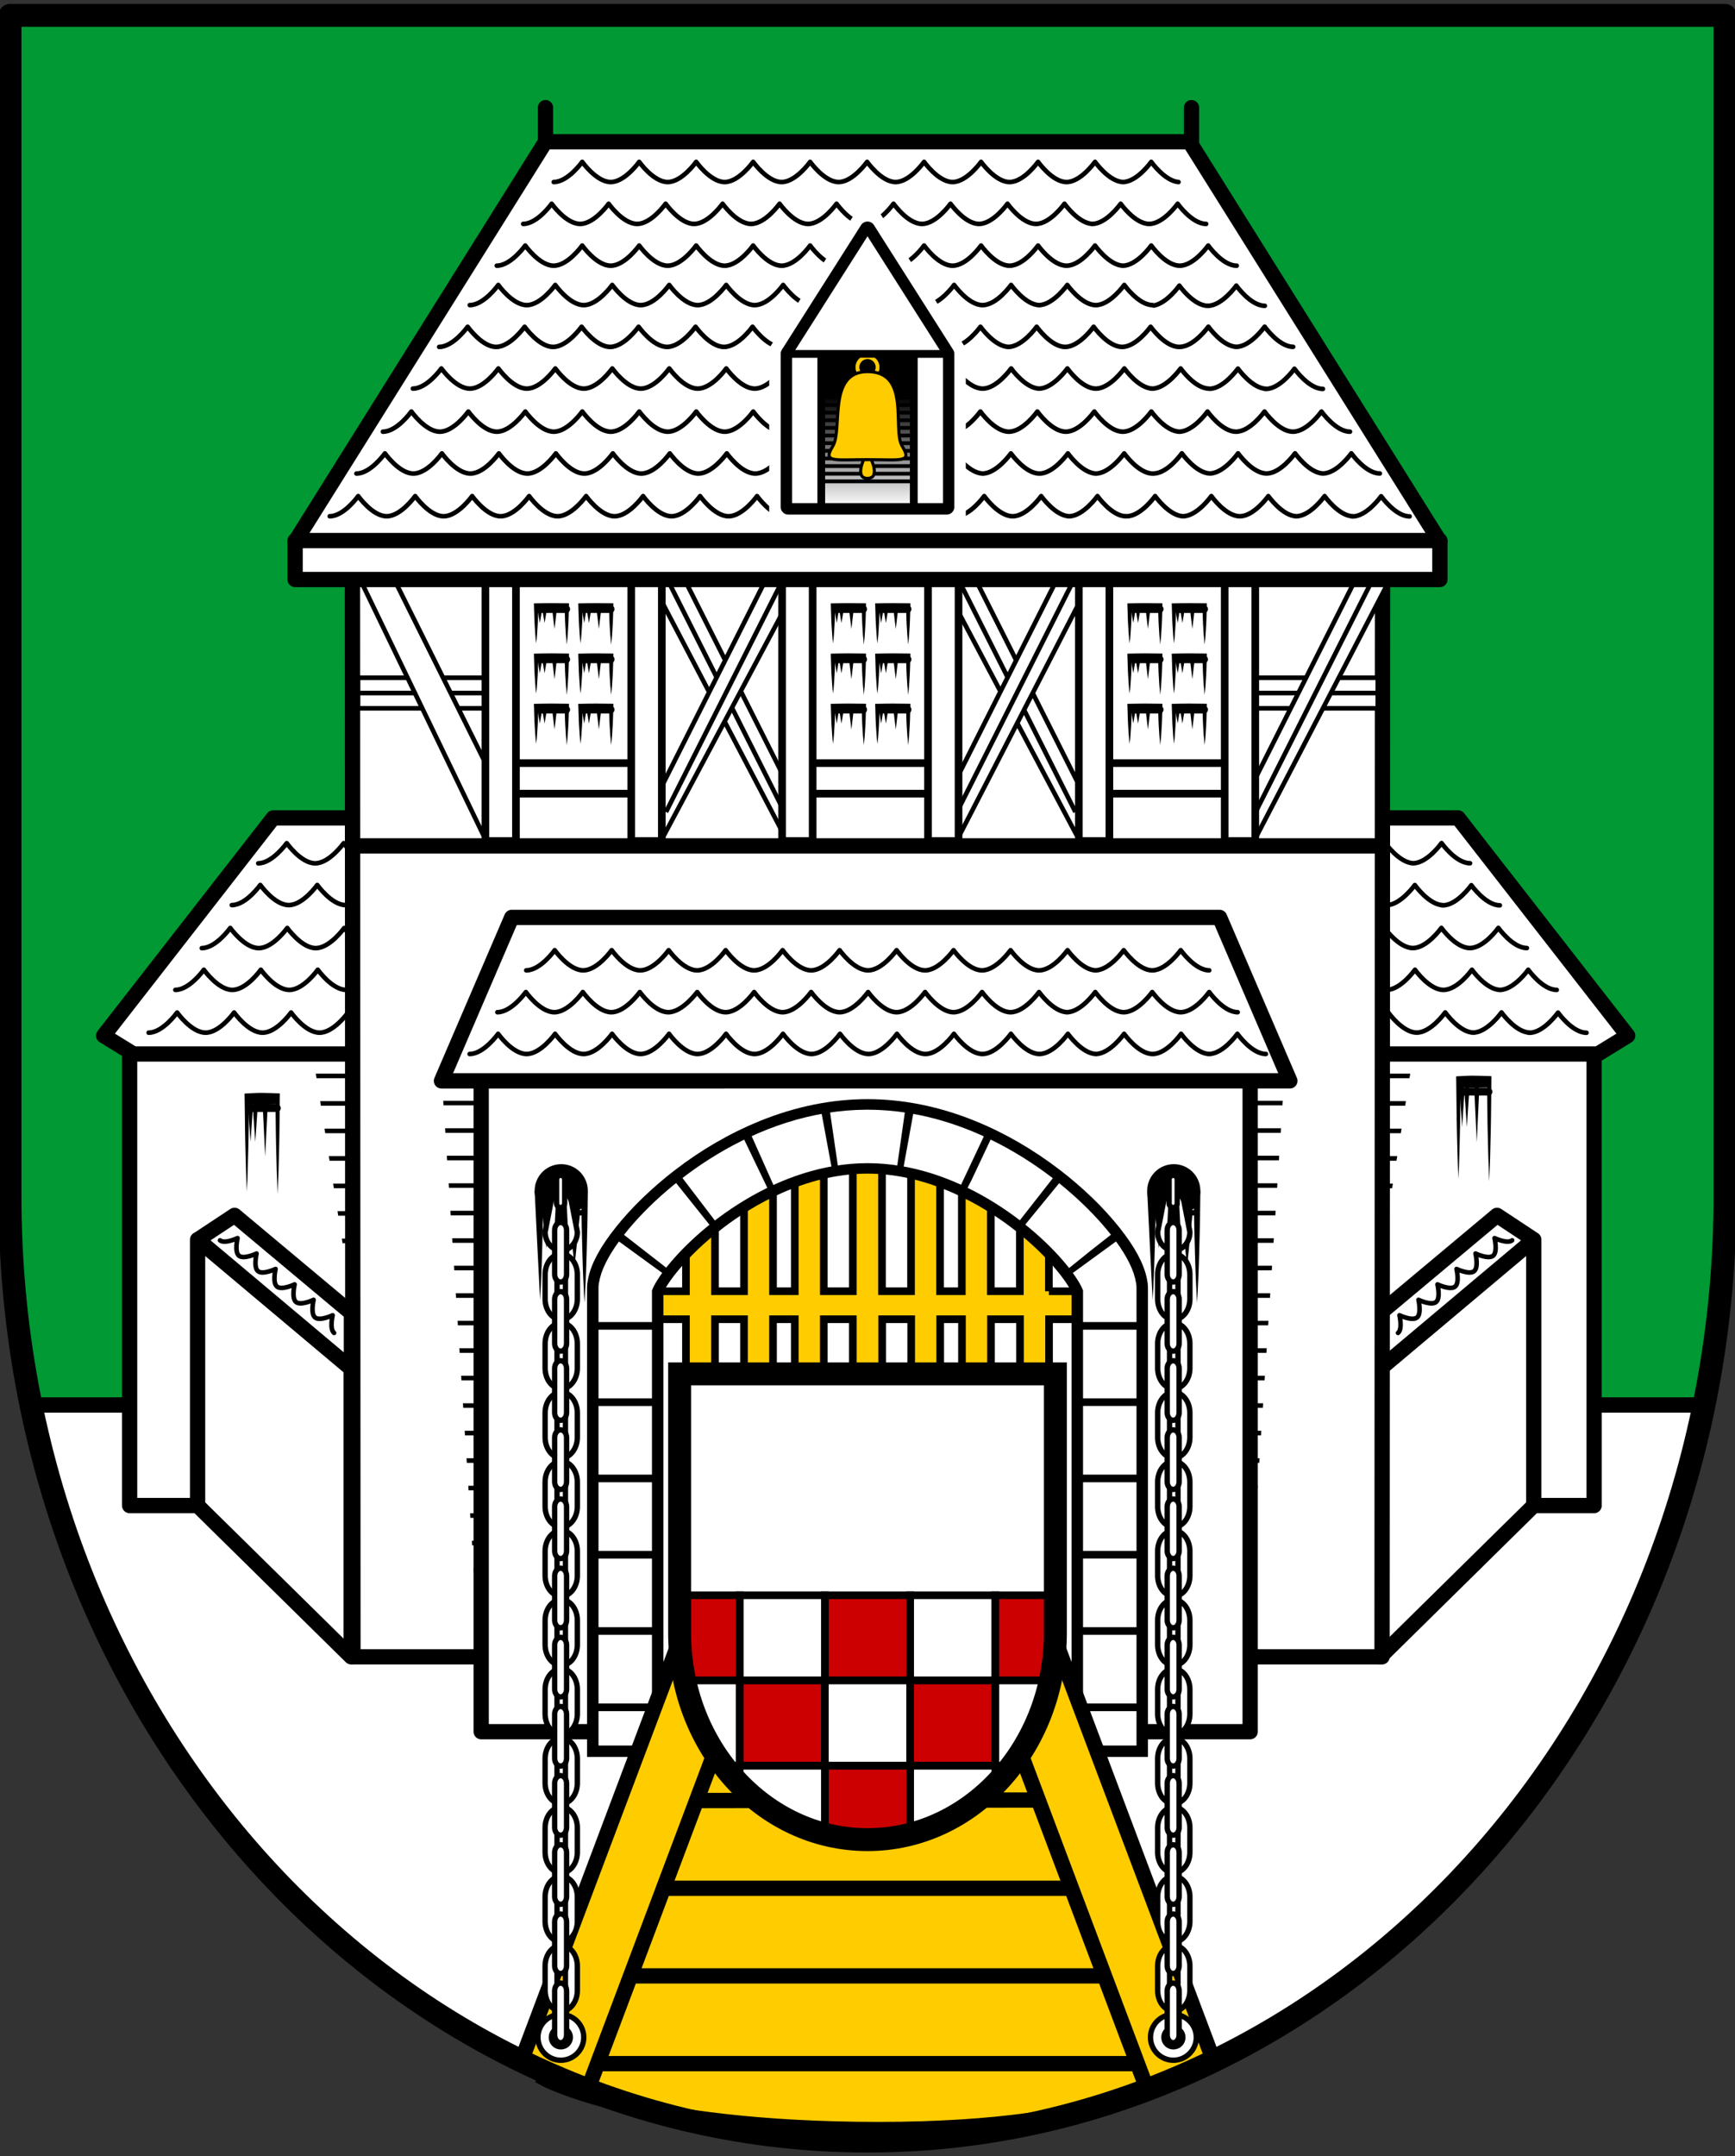 <svg version="1.1" id="Layer_1" xmlns="http://www.w3.org/2000/svg" xmlns:xlink="http://www.w3.org/1999/xlink" x="0" y="0" viewBox="0 0 2271.6 2822.6" style="enable-background:new 0 0 2271.6 2822.6" xml:space="preserve"><rect x="0" y="0" width="2271.6" height="2822.6" fill="#333333" stroke="none"/><style>.st3,.st4{stroke:#000;stroke-linecap:round;stroke-linejoin:round}.st3{fill:#fff;stroke-width:20;stroke-miterlimit:10}.st4{fill:none;stroke-width:6}.st4,.st5,.st6{stroke-miterlimit:10}.st5{fill:none;stroke:#000;stroke-width:10;stroke-linecap:round;stroke-linejoin:round}.st6{fill:#fff;stroke-width:6}.st6,.st7,.st8{stroke:#000}.st7{fill:#fff;stroke-width:10;stroke-miterlimit:10}.st8{fill:none;stroke-width:20;stroke-linecap:round}.st12,.st13,.st8{stroke-miterlimit:10}.st12{fill:#fff;stroke:#000;stroke-width:10;stroke-linecap:round;stroke-linejoin:round}.st13{fill:#fc0;stroke-width:4}.st13,.st16{stroke:#000}.st16,.st17,.st20,.st21{fill:none;stroke-width:70;stroke-linejoin:round}.st17{stroke:#000;stroke-dasharray:89.874,9.986}.st20,.st21{stroke:#fff}.st21{stroke-dasharray:89.874,9.986}.st23,.st24{stroke-width:20}.st23{fill:#fc0;stroke:#000;stroke-miterlimit:10}.st24{fill:none}.st24,.st27,.st30,.st31{stroke:#000;stroke-miterlimit:10}.st27{fill:#c00;stroke-width:10}.st30,.st31{stroke-width:7}.st30{fill:none;stroke-linecap:round;stroke-linejoin:round}.st31{fill:#fff}</style><path d="M2258.5 1566V20.1H13.1V1566c0 93.9 9.5 185.3 27.5 273.2H2231c18-87.9 27.5-179.3 27.5-273.2z" style="fill:#093;stroke:#000;stroke-width:20;stroke-miterlimit:10"/><path d="M40.6 1839.2c112.8 551.7 560.1 963.5 1095.2 963.5s982.4-411.8 1095.2-963.5H40.6z" style="fill:#fff;stroke:#000;stroke-width:20;stroke-miterlimit:10"/><path class="st3" d="M169.7 1376.7h1917.4v594.1H169.7z"/><path class="st3" d="m2092.1 1379.7 39-24-222-285H357.7l-222 285 39 24z"/><path class="st4" d="M490.7 1269.4s-18.7 26.4-37.3 26.4c-18.7 0-37.3-26.4-37.3-26.4s-18.7 26.4-37.3 26.4c-18.7 0-37.3-26.4-37.3-26.4s-18.7 26.4-37.3 26.4h0c-18.7 0-37.3-26.4-37.3-26.4s-18.7 26.4-37.3 26.4M488 1241.1c-18.7 0-37.3-26.4-37.3-26.4s-18.7 26.4-37.3 26.4c-18.7 0-37.3-26.4-37.3-26.4s-18.7 26.4-37.3 26.4c-18.7 0-37.3-26.4-37.3-26.4s-18.7 26.4-37.3 26.4M493 1351.8c-18.7 0-37.3-26.4-37.3-26.4s-18.7 26.4-37.3 26.4c-18.7 0-37.3-26.4-37.3-26.4s-18.7 26.4-37.3 26.4c-18.7 0-37.3-26.4-37.3-26.4s-18.7 26.4-37.3 26.4h0c-18.7 0-37.3-26.4-37.3-26.4s-18.7 26.4-37.3 26.4M487.3 1130.1c-18.7 0-37.3-26.4-37.3-26.4s-18.7 26.4-37.3 26.4c-18.7 0-37.3-26.4-37.3-26.4s-18.7 26.4-37.3 26.4M490 1158.4s-18.7 26.4-37.3 26.4c-18.7 0-37.3-26.4-37.3-26.4s-18.7 26.4-37.3 26.4h0c-18.7 0-37.3-26.4-37.3-26.4s-18.7 26.4-37.3 26.4M2038.2 1295.8c-18.7 0-37.3-26.4-37.3-26.4s-18.7 26.4-37.3 26.4c-.5 0-1.1 0-1.6-.1l2.5.1c-18.7 0-37.3-26.4-37.3-26.4s-18.7 26.4-37.3 26.4c-18.7 0-37.3-26.4-37.3-26.4s-18.7 26.4-37.3 26.4h1c-18.7 0-37.3-26.4-37.3-26.4s-17.6 25-35.7 26.4l-2.5.1M1999.1 1241c-18.7 0-37.3-26.4-37.3-26.4s-18.7 26.4-37.3 26.4h0c-18.7 0-37.3-26.4-37.3-26.4s-18.7 26.4-37.3 26.4c-18.7 0-37.3-26.4-37.3-26.4s-18.7 26.4-37.3 26.4h1c-18.7 0-37.3-26.4-37.3-26.4M2077.2 1351.9c-18.7 0-37.3-26.4-37.3-26.4s-18.7 26.4-37.3 26.4c-.5 0-1.1 0-1.6-.1l2.2-.1c-18.7 0-37.3-26.4-37.3-26.4s-18.7 26.4-37.3 26.4c-.5 0-1.1 0-1.6-.1l2.5.1c-18.7 0-37.3-26.4-37.3-26.4s-18.7 26.4-37.3 26.4c-18.7 0-37.3-26.4-37.3-26.4s-18.7 26.4-37.3 26.4h1c-18.7 0-37.3-26.4-37.3-26.4M1924.7 1130c-18.7 0-37.3-26.4-37.3-26.4s-18.7 26.4-37.3 26.4c-.5 0-1.1 0-1.6-.1l2.5.1c-18.7 0-37.3-26.4-37.3-26.4s-17.9 25.4-36.2 26.4l-1.9.1c-18.7 0-37.3-26.4-37.3-26.4M1963.7 1185.1c-18.7 0-37.3-26.4-37.3-26.4s-18.7 26.4-37.3 26.4c-.5 0-1.1 0-1.6-.1l2.2-.1c-18.7 0-37.3-26.4-37.3-26.4s-18.7 26.4-37.3 26.4l-.4-.2c-18.7 0-37.3-26.4-37.3-26.4s-18.7 26.4-37.3 26.4c-.5 0-1.1 0-1.6-.1l2.5.1"/><g><path d="M323.1 1559.9c-.2-5.1-.4-10.2-.6-15.2-.2-5.1-.4-10.2-.5-15.2-.2-5.1-.3-10.2-.4-15.2-.1-5.1-.2-10.2-.4-15.2-.1-5.1-.2-10.2-.3-15.2-.1-5.1-.2-10.2-.2-15.2-.1-5.1-.1-10.2-.2-15.2-.1-5.1-.1-10.2-.2-15.2l-.1-6.8 2.9-.2c3.3-.2 6.7-.3 10.1-.5 3.3-.2 6.7-.2 10.1-.2l10 .2c3.3.2 6.7.2 10.1.3l3 .2-.1 6.9c-.1 5.3-.1 10.4-.1 15.6s-.1 10.4-.2 15.6c-.1 5.3-.1 10.4-.2 15.6-.1 5.3-.2 10.4-.3 15.6-.1 5.3-.2 10.4-.4 15.6-.1 5.3-.3 10.4-.4 15.6-.1 5.3-.4 10.4-.6 15.6l-.6 15.6c-.2-5.3-.5-10.4-.6-15.6-.2-5.3-.4-10.4-.6-15.6s-.3-10.4-.4-15.6c-.1-5.3-.2-10.4-.4-15.6-.1-5.3-.2-10.4-.3-15.6-.1-5.3-.2-10.4-.2-15.6-.1-5.3-.1-10.4-.2-15.6-.1-5.3-.1-10.4-.1-15.6l2.9 7.1c-3.3.2-6.7.3-10.1.3l-10 .2c-3.3 0-6.7 0-10.1-.2-3.3-.2-6.7-.2-10.1-.5l2.8-6.9c-.1 5.1-.1 10.2-.2 15.2-.1 5.1-.1 10.2-.2 15.2-.1 5.1-.1 10.2-.2 15.2-.1 5.1-.2 10.2-.3 15.2-.1 5.1-.2 10.2-.4 15.2-.1 5.1-.2 10.2-.4 15.2-.1 5.1-.3 10.2-.5 15.2-.4 5.1-.6 10.2-.8 15.3z"/><path d="m337.3 1450.6-3.1 44.3-3.1-44.3c-.3-4.2.9-8.1 2.6-8.7 1.7-.6 3.3 2.1 3.6 6.3v2.4zM350.3 1450.6l-3.1 63.3-3.1-63.3c-.2-4.2 1-8 2.7-8.4 1.7-.5 3.3 2.4 3.5 6.6v1.8z"/><path class="st5" d="M362.6 1450.6H328"/><path d="M331.1 1450.6 328 1495l-3.1-44.3c-.3-4.2.9-8.1 2.6-8.7s3.3 2.1 3.6 6.3c.1.7.1 1.6 0 2.3z"/><g><path d="M1909.4 1543.3c-.2-5.3-.4-10.7-.6-15.9-.2-5.3-.4-10.7-.5-15.9-.2-5.3-.3-10.7-.4-15.9-.1-5.3-.2-10.7-.4-15.9-.1-5.3-.2-10.7-.3-15.9-.1-5.3-.2-10.7-.2-15.9-.1-5.3-.1-10.7-.2-15.9-.1-5.3-.1-10.7-.2-15.9l-.1-7.1 2.9-.2c3.3-.2 6.7-.3 10.1-.5 3.3-.2 6.7-.2 10.1-.2l10 .2c3.3.2 6.7.2 10.1.3l3 .2-.1 7.2c-.1 5.5-.1 10.8-.1 16.3-.1 5.5-.1 10.8-.2 16.3s-.1 10.8-.2 16.3-.2 10.8-.3 16.3-.2 10.8-.4 16.3c-.1 5.5-.3 10.8-.4 16.3-.1 5.5-.4 10.8-.6 16.3s-.4 10.8-.6 16.3c-.2-5.5-.5-10.8-.6-16.3-.2-5.5-.4-10.8-.6-16.3-.2-5.5-.3-10.8-.4-16.3-.1-5.5-.2-10.8-.4-16.3s-.2-10.8-.3-16.3c-.1-5.5-.2-10.8-.2-16.3-.1-5.5-.1-10.8-.2-16.3s-.1-10.8-.1-16.3l2.9 7.4c-3.3.2-6.7.3-10.1.3l-10 .2c-3.3 0-6.7 0-10.1-.2-3.3-.2-6.7-.2-10.1-.5l2.8-7.2c-.1 5.3-.1 10.7-.2 15.9-.1 5.3-.1 10.7-.2 15.9-.1 5.3-.1 10.7-.2 15.9-.1 5.3-.2 10.7-.3 15.9-.1 5.3-.2 10.7-.4 15.9-.1 5.3-.2 10.7-.4 15.9-.1 5.3-.3 10.7-.5 15.9-.4 5.3-.6 10.6-.8 16z"/><path d="m1923.6 1429.1-3.1 46.3-3.1-46.3c-.3-4.4.9-8.5 2.6-9.1 1.7-.6 3.3 2.2 3.6 6.6.1.8.1 1.7 0 2.5zM1936.6 1429.1l-3.1 66.1-3.1-66.1c-.2-4.4 1-8.3 2.7-8.8 1.7-.5 3.3 2.5 3.5 6.9.1.6 0 1.3 0 1.9z"/><path class="st5" d="M1949 1429.1h-34.7"/><path d="m1917.4 1429.1-3.1 46.3-3.1-46.3c-.3-4.4.9-8.5 2.6-9.1 1.7-.6 3.3 2.2 3.6 6.6.1.8.1 1.7 0 2.5z"/></g></g><g><path class="st3" d="M258.7 1622.7v348.1l201.1 198v-377.1zM460.1 1718.9l-153-128-48.1 31.8 201.1 169z"/><path class="st4" d="M437.4 1744.8c-6.2-5-1.9-23.1-1.9-23.1s-16.8 8-23 2.9c-6.2-5-1.9-23.1-1.9-23.1s-16.8 8-23 2.9c-6.2-5-1.9-23.1-1.9-23.1s-16.8 8-23 2.9c-6.2-5-1.9-23.1-1.9-23.1s-16.8 8-23 2.9c-6.2-5-1.9-23.1-1.9-23.1s-16.8 8-23 2.9c-6.2-5-1.9-23.1-1.9-23.1s-16.8 8-23 2.9"/><path class="st3" d="M2008.1 1622.7v348.1l-201 198v-377.1zM1807 1718.9l153-128 48.1 31.8-201.1 169z"/><path class="st4" d="M1830.4 1744.8c6.2-5 1.9-23.1 1.9-23.1s16.8 8 23 2.9c6.2-5 1.9-23.1 1.9-23.1s16.8 8 23 2.9c6.2-5 1.9-23.1 1.9-23.1s16.8 8 23 2.9c6.2-5 1.9-23.1 1.9-23.1s16.8 8 23 2.9c6.2-5 1.9-23.1 1.9-23.1s16.8 8 23 2.9c6.2-5 1.9-23.1 1.9-23.1s16.8 8 23 2.9"/></g><g><path d="m513.5 1405.4-.9 6h-98.2l-.9-6zM507.8 1441.4l-.9 6h-86.8l-.9-6zM502.2 1477.4l-1 6h-75.4l-1-6zM496.5 1513.4l-.9 6h-64.1l-1-6zM490.8 1549.4l-.9 6h-52.8l-.9-6zM485.2 1585.4l-1 6h-41.4l-.9-6zM479.5 1621.4l-1 6h-30l-1-6zM473.8 1657.4l-.9 6h-18.8l-.9-6zM468.1 1693.4l-.9 6h-7.4l-.9-6z"/><g><path d="m1846.4 1405.4-1 6h-98.1l-.9-6zM1840.7 1441.4l-.9 6H1753l-1-6zM1835 1477.4l-.9 6h-75.4l-1-6zM1829.4 1513.4l-1 6h-64.1l-.9-6zM1823.7 1549.4l-1 6H1770l-1-6zM1818 1585.4l-.9 6h-41.4l-1-6zM1812.4 1621.4l-1 6h-30.1l-.9-6zM1806.7 1657.4l-1 6H1787l-.9-6zM1801 1693.4l-.9 6h-7.4l-1-6z"/></g></g><g><path class="st3" d="M858.4 2168.8h951.1l.7-1459.9h75l-327.8-523.3H714.2L386.4 708.9h75l.7 1459.9h951.1"/><path class="st4" d="M1543 238.3c-18.1-1.4-35.7-26.4-35.7-26.4s-18.7 26.4-37.3 26.4h1c-18.7 0-37.3-26.4-37.3-26.4s-18.7 26.4-37.3 26.4c-18.7 0-37.3-26.4-37.3-26.4s-18.7 26.4-37.3 26.4c-18.7 0-37.3-26.4-37.3-26.4s-18.7 26.4-37.3 26.4c-18.7 0-37.3-26.4-37.3-26.4s-18.7 26.4-37.3 26.4c-18.7 0-37.3-26.4-37.3-26.4s-18.7 26.4-37.3 26.4c-18.7 0-37.3-26.4-37.3-26.4s-18.7 26.4-37.3 26.4c-18.7 0-37.3-26.4-37.3-26.4s-18.7 26.4-37.3 26.4c-18.7 0-37.3-26.4-37.3-26.4s-18.7 26.4-37.3 26.4c-18.7 0-37.3-26.4-37.3-26.4s-18.7 26.4-37.3 26.4c-18.7 0-37.3-26.4-37.3-26.4s-18.7 26.4-37.3 26.4M1619.2 347.8c-18.7 0-37.3-26.4-37.3-26.4s-18.7 26.4-37.3 26.4c-18.7 0-37.3-26.4-37.3-26.4s-18.7 26.4-37.3 26.4h1c-18.7 0-37.3-26.4-37.3-26.4s-18.7 26.4-37.3 26.4c-18.7 0-37.3-26.4-37.3-26.4s-18.7 26.4-37.3 26.4c-18.7 0-37.3-26.4-37.3-26.4s-18.7 26.4-37.3 26.4c-18.7 0-37.3-26.4-37.3-26.4s-18.7 26.4-37.3 26.4c-18.7 0-37.3-26.4-37.3-26.4s-18.7 26.4-37.3 26.4c-18.7 0-37.3-26.4-37.3-26.4s-18.7 26.4-37.3 26.4c-18.7 0-37.3-26.4-37.3-26.4s-18.7 26.4-37.3 26.4c-18.7 0-37.3-26.4-37.3-26.4s-18.7 26.4-37.3 26.4c-18.7 0-37.3-26.4-37.3-26.4s-18.7 26.4-37.3 26.4c-18.7 0-37.3-26.4-37.3-26.4s-18.7 26.4-37.3 26.4h0c-18.7 0-37.3-26.4-37.3-26.4s-18.7 26.4-37.3 26.4M1579.2 293.1c-18.7 0-37.3-26.4-37.3-26.4s-18.7 26.4-37.3 26.4c-18.7 0-37.3-26.4-37.3-26.4s-18.7 26.4-37.3 26.4h1c-18.7 0-37.3-26.4-37.3-26.4s-18.7 26.4-37.3 26.4c-18.7 0-37.3-26.4-37.3-26.4s-18.7 26.4-37.3 26.4c-18.7 0-37.3-26.4-37.3-26.4s-18.7 26.4-37.3 26.4c-18.7 0-37.3-26.4-37.3-26.4s-18.7 26.4-37.3 26.4c-18.7 0-37.3-26.4-37.3-26.4s-18.7 26.4-37.3 26.4c-18.7 0-37.3-26.4-37.3-26.4s-18.7 26.4-37.3 26.4c-18.7 0-37.3-26.4-37.3-26.4s-18.7 26.4-37.3 26.4c-18.7 0-37.3-26.4-37.3-26.4s-18.7 26.4-37.3 26.4c-18.7 0-37.3-26.4-37.3-26.4s-18.7 26.4-37.3 26.4c-18.7 0-37.3-26.4-37.3-26.4s-18.7 26.4-37.3 26.4M1806.6 619.8c-18.7 0-37.3-26.4-37.3-26.4s-18.7 26.4-37.3 26.4c-.5 0-1.1 0-1.6-.1l2.5.1c-18.7 0-37.3-26.4-37.3-26.4s-18.7 26.4-37.3 26.4c-18.7 0-37.3-26.4-37.3-26.4s-18.7 26.4-37.3 26.4h1c-18.7 0-37.3-26.4-37.3-26.4s-17.6 25-35.7 26.4l-2.5.1c-18.7 0-37.3-26.4-37.3-26.4s-18.7 26.4-37.3 26.4c-.5 0-1.1 0-1.6-.1l2.5.1c-18.7 0-37.3-26.4-37.3-26.4s-18.7 26.4-37.3 26.4c-18.7 0-37.3-26.4-37.3-26.4s-18.7 26.4-37.3 26.4h1c-18.7 0-37.3-26.4-37.3-26.4s-18.7 26.4-37.3 26.4c-18.7 0-37.3-26.4-37.3-26.4s-18.7 26.4-37.3 26.4c-18.7 0-37.3-26.4-37.3-26.4s-18.7 26.4-37.3 26.4c-18.7 0-37.3-26.4-37.3-26.4s-18.7 26.4-37.3 26.4c-18.7 0-37.3-26.4-37.3-26.4s-18.7 26.4-37.3 26.4c-18.7 0-37.3-26.4-37.3-26.4s-18.7 26.4-37.3 26.4c-18.7 0-37.3-26.4-37.3-26.4s-18.7 26.4-37.3 26.4c-18.7 0-37.3-26.4-37.3-26.4s-18.7 26.4-37.3 26.4c-18.7 0-37.3-26.4-37.3-26.4s-18.7 26.4-37.3 26.4c-18.7 0-37.3-26.4-37.3-26.4s-18.7 26.4-37.3 26.4h0c-18.7 0-37.3-26.4-37.3-26.4s-18.7 26.4-37.3 26.4M1767.5 565.1c-18.7 0-37.3-26.4-37.3-26.4s-18.7 26.4-37.3 26.4h0c-18.7 0-37.3-26.4-37.3-26.4s-18.7 26.4-37.3 26.4c-18.7 0-37.3-26.4-37.3-26.4s-18.7 26.4-37.3 26.4h1c-18.7 0-37.3-26.4-37.3-26.4s-18.7 26.4-37.3 26.4h0c-18.7 0-37.3-26.4-37.3-26.4s-18.7 26.4-37.3 26.4h0c-18.7 0-37.3-26.4-37.3-26.4s-18.7 26.4-37.3 26.4c-18.7 0-37.3-26.4-37.3-26.4s-18.7 26.4-37.3 26.4h1c-18.7 0-37.3-26.4-37.3-26.4s-18.7 26.4-37.3 26.4c-18.7 0-37.3-26.4-37.3-26.4s-18.7 26.4-37.3 26.4c-18.7 0-37.3-26.4-37.3-26.4s-18.7 26.4-37.3 26.4c-18.7 0-37.3-26.4-37.3-26.4s-18.7 26.4-37.3 26.4c-18.7 0-37.3-26.4-37.3-26.4s-18.7 26.4-37.3 26.4c-18.7 0-37.3-26.4-37.3-26.4s-18.7 26.4-37.3 26.4c-18.7 0-37.3-26.4-37.3-26.4s-18.7 26.4-37.3 26.4c-18.7 0-37.3-26.4-37.3-26.4s-18.7 26.4-37.3 26.4c-18.7 0-37.3-26.4-37.3-26.4s-18.7 26.4-37.3 26.4c-18.7 0-37.3-26.4-37.3-26.4s-18.7 26.4-37.3 26.4M1845.6 676c-18.7 0-37.3-26.4-37.3-26.4S1789.6 676 1771 676c-.5 0-1.1 0-1.6-.1l2.2-.1c-18.7 0-37.3-26.4-37.3-26.4s-18.7 26.4-37.3 26.4c-.5 0-1.1 0-1.6-.1l2.5.1c-18.7 0-37.3-26.4-37.3-26.4s-18.7 26.4-37.3 26.4c-18.7 0-37.3-26.4-37.3-26.4s-18.7 26.4-37.3 26.4h1c-18.7 0-37.3-26.4-37.3-26.4s-18.7 26.4-37.3 26.4c-.8 0-1.7-.1-2.5-.2l1.6.2c-18.7 0-37.3-26.4-37.3-26.4s-18.7 26.4-37.3 26.4c-.5 0-1.1 0-1.6-.1l2.5.1c-18.7 0-37.3-26.4-37.3-26.4s-18.7 26.4-37.3 26.4c-18.7 0-37.3-26.4-37.3-26.4s-18.7 26.4-37.3 26.4h1c-18.7 0-37.3-26.4-37.3-26.4s-18.7 26.4-37.3 26.4c-18.7 0-37.3-26.4-37.3-26.4s-18.7 26.4-37.3 26.4c-18.7 0-37.3-26.4-37.3-26.4s-18.7 26.4-37.3 26.4c-18.7 0-37.3-26.4-37.3-26.4s-18.7 26.4-37.3 26.4c-18.7 0-37.3-26.4-37.3-26.4s-18.7 26.4-37.3 26.4c-18.7 0-37.3-26.4-37.3-26.4s-18.7 26.4-37.3 26.4c-18.7 0-37.3-26.4-37.3-26.4s-18.7 26.4-37.3 26.4c-18.7 0-37.3-26.4-37.3-26.4s-18.7 26.4-37.3 26.4c-18.7 0-37.3-26.4-37.3-26.4s-18.7 26.4-37.3 26.4c-18.7 0-37.3-26.4-37.3-26.4s-18.7 26.4-37.3 26.4h0c-18.7 0-37.3-26.4-37.3-26.4s-18.7 26.4-37.3 26.4M1693.1 454c-18.7 0-37.3-26.4-37.3-26.4s-18.7 26.4-37.3 26.4c-.5 0-1.1 0-1.6-.1l2.5.1c-18.7 0-37.3-26.4-37.3-26.4S1564 453 1545.7 454l-1.9.1c-18.7 0-37.3-26.4-37.3-26.4s-18.7 26.4-37.3 26.4h0c-18.7 0-37.3-26.4-37.3-26.4s-18.7 26.4-37.3 26.4c-18.7 0-37.3-26.4-37.3-26.4s-18.7 26.4-37.3 26.4h1c-18.7 0-37.3-26.4-37.3-26.4s-18.7 26.4-37.3 26.4c-18.7 0-37.3-26.4-37.3-26.4s-18.7 26.4-37.3 26.4c-18.7 0-37.3-26.4-37.3-26.4s-18.7 26.4-37.3 26.4c-18.7 0-37.3-26.4-37.3-26.4s-18.7 26.4-37.3 26.4c-18.7 0-37.3-26.4-37.3-26.4s-18.7 26.4-37.3 26.4c-18.7 0-37.3-26.4-37.3-26.4s-18.7 26.4-37.3 26.4c-18.7 0-37.3-26.4-37.3-26.4s-18.7 26.4-37.3 26.4c-18.7 0-37.3-26.4-37.3-26.4s-18.7 26.4-37.3 26.4c-18.7 0-37.3-26.4-37.3-26.4s-18.7 26.4-37.3 26.4c-18.7 0-37.3-26.4-37.3-26.4s-18.7 26.4-37.3 26.4M1656 400.3c-18.7 0-37.3-26.4-37.3-26.4s-18.7 26.4-37.3 26.4h0c-18.7 0-37.3-26.4-37.3-26.4s-16.2 23-33.6 26.1l-1.2-.6c-18.7 0-37.3-26.4-37.3-26.4s-18.7 26.4-37.3 26.4c-18.7 0-37.3-26.4-37.3-26.4s-18.7 26.4-37.3 26.4h1c-18.7 0-37.3-26.4-37.3-26.4s-18.7 26.4-37.3 26.4c-18.7 0-37.3-26.4-37.3-26.4s-18.7 26.4-37.3 26.4c-18.7 0-37.3-26.4-37.3-26.4s-18.7 26.4-37.3 26.4c-18.7 0-37.3-26.4-37.3-26.4s-18.7 26.4-37.3 26.4c-18.7 0-37.3-26.4-37.3-26.4s-18.7 26.4-37.3 26.4c-18.7 0-37.3-26.4-37.3-26.4s-18.7 26.4-37.3 26.4c-18.7 0-37.3-26.4-37.3-26.4s-18.7 26.4-37.3 26.4c-18.7 0-37.3-26.4-37.3-26.4s-18.7 26.4-37.3 26.4c-18.7 0-37.3-26.4-37.3-26.4s-18.7 26.4-37.3 26.4c-18.7 0-37.3-26.4-37.3-26.4s-18.7 26.4-37.3 26.4M1732.1 509.1c-18.7 0-37.3-26.4-37.3-26.4s-18.7 26.4-37.3 26.4c-.5 0-1.1 0-1.6-.1l2.2-.1c-18.7 0-37.3-26.4-37.3-26.4s-18.7 26.4-37.3 26.4l-.4-.2c-18.7 0-37.3-26.4-37.3-26.4s-18.7 26.4-37.3 26.4c-.5 0-1.1 0-1.6-.1l2.5.1c-18.7 0-37.3-26.4-37.3-26.4s-18.7 26.4-37.3 26.4c-18.7 0-37.3-26.4-37.3-26.4s-18.7 26.4-37.3 26.4h1c-18.7 0-37.3-26.4-37.3-26.4s-18.7 26.4-37.3 26.4c-18.7 0-37.3-26.4-37.3-26.4s-18.7 26.4-37.3 26.4c-18.7 0-37.3-26.4-37.3-26.4s-18.7 26.4-37.3 26.4c-18.7 0-37.3-26.4-37.3-26.4s-18.7 26.4-37.3 26.4c-18.7 0-37.3-26.4-37.3-26.4s-18.7 26.4-37.3 26.4c-18.7 0-37.3-26.4-37.3-26.4s-18.7 26.4-37.3 26.4c-18.7 0-37.3-26.4-37.3-26.4s-18.7 26.4-37.3 26.4c-18.7 0-37.3-26.4-37.3-26.4s-18.7 26.4-37.3 26.4c-18.7 0-37.3-26.4-37.3-26.4s-18.7 26.4-37.3 26.4c-18.7 0-37.3-26.4-37.3-26.4s-18.7 26.4-37.3 26.4h0c-18.7 0-37.3-26.4-37.3-26.4s-18.7 26.4-37.3 26.4"/><g><path class="st6" d="M654.8 907.2h-186M468.8 887.2h186v40h-186zM1803.9 907.2h-189M1614.9 887.2h189v40h-189z"/><path class="st6" d="m635.1 1097.8-161-334 35.8-17.9 161 324zM872 754.9l155 308M1029 1097.8 854.1 763.9 863 737l26.9 8.9 155 308zM1253 754.9l155 308M1412 1097.8l-176.9-333.9 35.8-18 155 308z"/><g><path class="st6" d="m1408 754.9-155 308M1235.1 1053.9l155-308 35.8 18-171.9 333.9z"/></g><g><path class="st6" d="m1799 754.9-155 308M1643.5 1097.8l-17.4-43.9 155-308 35.8 18z"/></g><g><path class="st6" d="m1027 754.9-155 308M867 1097.8l-12.9-43.9 155-308 35.8 18z"/></g></g><g><path class="st7" d="M656.4 998.9h198v40h-198zM1037.4 998.9h198v40h-198zM1428.4 998.9h198v40h-198z"/><path class="st7" d="M635.5 756.9h40v344h-40zM826.5 756.9h40v344h-40z"/><path d="M701.9 973.8c-.2-2.1-.4-4.2-.6-6.2-.2-2.1-.4-4.2-.5-6.2-.2-2.1-.3-4.2-.4-6.2-.1-2.1-.2-4.2-.4-6.2-.1-2.1-.2-4.2-.3-6.2-.1-2.1-.2-4.2-.2-6.2-.1-2.1-.1-4.2-.2-6.2-.1-2.1-.1-4.2-.2-6.2l-.1-2.8 2.9-.1c3.3-.1 6.7-.1 10-.2s6.7-.1 10-.1l10 .1c3.3.1 6.7.1 10.1.1l3 .1-.1 2.8c-.1 2.2-.1 4.3-.1 6.4-.1 2.2-.1 4.3-.2 6.4-.1 2.2-.1 4.3-.2 6.4-.1 2.2-.2 4.3-.3 6.4-.1 2.2-.2 4.3-.4 6.4s-.3 4.3-.4 6.4-.4 4.3-.6 6.4c-.2 2.2-.4 4.3-.6 6.4-.2-2.2-.5-4.3-.6-6.4-.2-2.2-.4-4.3-.6-6.4-.2-2.2-.3-4.3-.4-6.4-.1-2.2-.2-4.3-.4-6.4-.1-2.2-.2-4.3-.3-6.4-.1-2.2-.2-4.3-.2-6.4-.1-2.2-.1-4.3-.2-6.4s-.1-4.3-.1-6.4l2.9 2.9c-3.3.1-6.7.1-10.1.1l-10 .1c-3.3 0-6.7 0-10-.1s-6.7-.1-10-.2l2.8-2.8c-.1 2.1-.1 4.2-.2 6.2-.1 2.1-.1 4.2-.2 6.2-.1 2.1-.1 4.2-.2 6.2-.1 2.1-.2 4.2-.3 6.2-.1 2.1-.2 4.2-.4 6.2-.1 2.1-.2 4.2-.4 6.2-.1 2.1-.3 4.2-.5 6.2-.4 2.1-.6 4.2-.8 6.3z"/><path d="m716.1 928.9-3.1 18.2-3.1-18.2c-.3-1.7.9-3.3 2.6-3.6 1.7-.3 3.3.9 3.6 2.6.1.3.1.7 0 1zM729.1 928.9l-3.1 26-3.1-26c-.2-1.7 1-3.3 2.7-3.5 1.7-.2 3.3 1 3.5 2.7v.8z"/><path class="st5" d="M741.4 928.9h-34.6"/><path d="m709.9 928.9-3.1 18.2-3.1-18.2c-.3-1.7.9-3.3 2.6-3.6 1.7-.3 3.3.9 3.6 2.6.1.3.1.7 0 1z"/><g><path d="M701.9 908.1c-.2-2.1-.4-4.2-.6-6.2-.2-2.1-.4-4.2-.5-6.2-.2-2.1-.3-4.2-.4-6.2-.1-2.1-.2-4.2-.4-6.2-.1-2.1-.2-4.2-.3-6.2-.1-2.1-.2-4.2-.2-6.2-.1-2.1-.1-4.2-.2-6.2-.1-2.1-.1-4.2-.2-6.2l-.1-2.8 2.9-.1c3.3-.1 6.7-.1 10-.2s6.7-.1 10-.1l10 .1c3.3.1 6.7.1 10.1.1l3 .1-.1 2.8c-.1 2.2-.1 4.3-.1 6.4-.1 2.2-.1 4.3-.2 6.4s-.1 4.3-.2 6.4c-.1 2.2-.2 4.3-.3 6.4-.1 2.2-.2 4.3-.4 6.4s-.3 4.3-.4 6.4c-.1 2.2-.4 4.3-.6 6.4-.2 2.2-.4 4.3-.6 6.4-.2-2.2-.5-4.3-.6-6.4-.2-2.2-.4-4.3-.6-6.4-.2-2.2-.3-4.3-.4-6.4-.1-2.2-.2-4.3-.4-6.4-.1-2.2-.2-4.3-.3-6.4-.1-2.2-.2-4.3-.2-6.4-.1-2.2-.1-4.3-.2-6.4-.1-2.2-.1-4.3-.1-6.4l2.9 2.9c-3.3.1-6.7.1-10.1.1l-10 .1c-3.3 0-6.7 0-10-.1s-6.7-.1-10-.2l2.8-2.8c-.1 2.1-.1 4.2-.2 6.2-.1 2.1-.1 4.2-.2 6.2-.1 2.1-.1 4.2-.2 6.2-.1 2.1-.2 4.2-.3 6.2-.1 2.1-.2 4.2-.4 6.2-.1 2.1-.2 4.2-.4 6.2-.1 2.1-.3 4.2-.5 6.2-.4 2-.6 4.1-.8 6.3z"/><path d="m716.1 863.1-3.1 18.2-3.1-18.2c-.3-1.7.9-3.3 2.6-3.6 1.7-.2 3.3.9 3.6 2.6.1.3.1.7 0 1zM729.1 863.1l-3.1 26-3.1-26c-.2-1.7 1-3.3 2.7-3.5 1.7-.2 3.3 1 3.5 2.7v.8z"/><path class="st5" d="M741.4 863.1h-34.6"/><path d="m709.9 863.1-3.1 18.2-3.1-18.2c-.3-1.7.9-3.3 2.6-3.6s3.3.9 3.6 2.6c.1.3.1.7 0 1z"/></g><g><path d="M701.9 842.3c-.2-2.1-.4-4.2-.6-6.2-.2-2.1-.4-4.2-.5-6.2-.2-2.1-.3-4.2-.4-6.2-.1-2.1-.2-4.2-.4-6.2-.1-2.1-.2-4.2-.3-6.2-.1-2.1-.2-4.2-.2-6.2-.1-2.1-.1-4.2-.2-6.2-.1-2.1-.1-4.2-.2-6.2l-.1-2.8 2.9-.1c3.3-.1 6.7-.1 10-.2s6.7-.1 10-.1l10 .1c3.3.1 6.7.1 10.1.1l3 .1-.1 2.8c-.1 2.2-.1 4.3-.1 6.4-.1 2.2-.1 4.3-.2 6.4s-.1 4.3-.2 6.4c-.1 2.2-.2 4.3-.3 6.4-.1 2.2-.2 4.3-.4 6.4s-.3 4.3-.4 6.4-.4 4.3-.6 6.4c-.2 2.2-.4 4.3-.6 6.4-.2-2.2-.5-4.3-.6-6.4-.2-2.2-.4-4.3-.6-6.4-.2-2.2-.3-4.3-.4-6.4-.1-2.2-.2-4.3-.4-6.4-.1-2.2-.2-4.3-.3-6.4-.1-2.2-.2-4.3-.2-6.4-.1-2.2-.1-4.3-.2-6.4-.1-2.2-.1-4.3-.1-6.4l2.9 2.9c-3.3.1-6.7.1-10.1.1l-10 .1c-3.3 0-6.7 0-10-.1s-6.7-.1-10-.2l2.8-2.8c-.1 2.1-.1 4.2-.2 6.2-.1 2.1-.1 4.2-.2 6.2-.1 2.1-.1 4.2-.2 6.2-.1 2.1-.2 4.2-.3 6.2-.1 2.1-.2 4.2-.4 6.2-.1 2.1-.2 4.2-.4 6.2-.1 2.1-.3 4.2-.5 6.2-.4 2.1-.6 4.2-.8 6.3z"/><path d="m716.1 797.3-3.1 18.2-3.1-18.2c-.3-1.7.9-3.3 2.6-3.6 1.7-.2 3.3.9 3.6 2.6.1.3.1.7 0 1zM729.1 797.3l-3.1 26-3.1-26c-.2-1.7 1-3.3 2.7-3.5 1.7-.2 3.3 1 3.5 2.7v.8z"/><path class="st5" d="M741.4 797.3h-34.6"/><path d="m709.9 797.3-3.1 18.2-3.1-18.2c-.3-1.7.9-3.3 2.6-3.6s3.3.9 3.6 2.6c.1.3.1.7 0 1z"/></g><g><path d="M760 973.8c-.2-2.1-.4-4.2-.6-6.2-.2-2.1-.4-4.2-.5-6.2-.2-2.1-.3-4.2-.4-6.2-.1-2.1-.2-4.2-.4-6.2-.1-2.1-.2-4.2-.3-6.2-.1-2.1-.2-4.2-.2-6.2-.1-2.1-.1-4.2-.2-6.2-.1-2.1-.1-4.2-.2-6.2l-.1-2.8 2.9-.1c3.3-.1 6.7-.1 10-.2s6.7-.1 10-.1l10 .1c3.3.1 6.7.1 10.1.1l3 .1-.1 2.8c-.1 2.2-.1 4.3-.1 6.4-.1 2.2-.1 4.3-.2 6.4-.1 2.2-.1 4.3-.2 6.4-.1 2.2-.2 4.3-.3 6.4-.1 2.2-.2 4.3-.4 6.4-.1 2.2-.3 4.3-.4 6.4-.1 2.2-.4 4.3-.6 6.4-.2 2.2-.4 4.3-.6 6.4-.2-2.2-.5-4.3-.6-6.4-.2-2.2-.4-4.3-.6-6.4-.2-2.2-.3-4.3-.4-6.4s-.2-4.3-.4-6.4c-.1-2.2-.2-4.3-.3-6.4-.1-2.2-.2-4.3-.2-6.4-.1-2.2-.1-4.3-.2-6.4-.1-2.2-.1-4.3-.1-6.4l2.9 2.9c-3.3.1-6.7.1-10.1.1l-10 .1c-3.3 0-6.7 0-10-.1s-6.7-.1-10-.2l2.8-2.8c-.1 2.1-.1 4.2-.2 6.2-.1 2.1-.1 4.2-.2 6.2-.1 2.1-.1 4.2-.2 6.2-.1 2.1-.2 4.2-.3 6.2-.1 2.1-.2 4.2-.4 6.2-.1 2.1-.2 4.2-.4 6.2-.1 2.1-.3 4.2-.5 6.2-.4 2.1-.6 4.2-.8 6.3z"/><path d="m774.2 928.9-3.1 18.2-3.1-18.2c-.3-1.7.9-3.3 2.6-3.6 1.7-.3 3.3.9 3.6 2.6.1.3.1.7 0 1zM787.2 928.9l-3.1 26-3.1-26c-.2-1.7 1-3.3 2.7-3.5 1.7-.2 3.3 1 3.5 2.7.1.3 0 .5 0 .8z"/><path class="st5" d="M799.6 928.9h-34.7"/><path d="m768 928.9-3.1 18.2-3.1-18.2c-.3-1.7.9-3.3 2.6-3.6 1.7-.3 3.3.9 3.6 2.6.1.3.1.7 0 1z"/><g><path d="M760 908.1c-.2-2.1-.4-4.2-.6-6.2-.2-2.1-.4-4.2-.5-6.2-.2-2.1-.3-4.2-.4-6.2-.1-2.1-.2-4.2-.4-6.2-.1-2.1-.2-4.2-.3-6.2-.1-2.1-.2-4.2-.2-6.2-.1-2.1-.1-4.2-.2-6.2-.1-2.1-.1-4.2-.2-6.2l-.1-2.8 2.9-.1c3.3-.1 6.7-.1 10-.2s6.7-.1 10-.1l10 .1c3.3.1 6.7.1 10.1.1l3 .1-.1 2.8c-.1 2.2-.1 4.3-.1 6.4-.1 2.2-.1 4.3-.2 6.4s-.1 4.3-.2 6.4c-.1 2.2-.2 4.3-.3 6.4-.1 2.2-.2 4.3-.4 6.4-.1 2.2-.3 4.3-.4 6.4-.1 2.2-.4 4.3-.6 6.4-.2 2.2-.4 4.3-.6 6.4-.2-2.2-.5-4.3-.6-6.4-.2-2.2-.4-4.3-.6-6.4-.2-2.2-.3-4.3-.4-6.4s-.2-4.3-.4-6.4c-.1-2.2-.2-4.3-.3-6.4-.1-2.2-.2-4.3-.2-6.4s-.1-4.3-.2-6.4c-.1-2.2-.1-4.3-.1-6.4l2.9 2.9c-3.3.1-6.7.1-10.1.1l-10 .1c-3.3 0-6.7 0-10-.1s-6.7-.1-10-.2l2.8-2.8c-.1 2.1-.1 4.2-.2 6.2-.1 2.1-.1 4.2-.2 6.2-.1 2.1-.1 4.2-.2 6.2-.1 2.1-.2 4.2-.3 6.2-.1 2.1-.2 4.2-.4 6.2-.1 2.1-.2 4.2-.4 6.2-.1 2.1-.3 4.2-.5 6.2-.4 2-.6 4.1-.8 6.3z"/><path d="m774.2 863.1-3.1 18.2-3.1-18.2c-.3-1.7.9-3.3 2.6-3.6 1.7-.2 3.3.9 3.6 2.6.1.3.1.7 0 1zM787.2 863.1l-3.1 26-3.1-26c-.2-1.7 1-3.3 2.7-3.5 1.7-.2 3.3 1 3.5 2.7.1.3 0 .5 0 .8z"/><path class="st5" d="M799.6 863.1h-34.7"/><path d="m768 863.1-3.1 18.2-3.1-18.2c-.3-1.7.9-3.3 2.6-3.6 1.7-.2 3.3.9 3.6 2.6.1.3.1.7 0 1z"/></g><g><path d="M760 842.3c-.2-2.1-.4-4.2-.6-6.2-.2-2.1-.4-4.2-.5-6.2-.2-2.1-.3-4.2-.4-6.2-.1-2.1-.2-4.2-.4-6.2-.1-2.1-.2-4.2-.3-6.2-.1-2.1-.2-4.2-.2-6.2-.1-2.1-.1-4.2-.2-6.2-.1-2.1-.1-4.2-.2-6.2l-.1-2.8 2.9-.1c3.3-.1 6.7-.1 10-.2s6.7-.1 10-.1l10 .1c3.3.1 6.7.1 10.1.1l3 .1-.1 2.8c-.1 2.2-.1 4.3-.1 6.4-.1 2.2-.1 4.3-.2 6.4s-.1 4.3-.2 6.4c-.1 2.2-.2 4.3-.3 6.4-.1 2.2-.2 4.3-.4 6.4-.1 2.2-.3 4.3-.4 6.4-.1 2.2-.4 4.3-.6 6.4-.2 2.2-.4 4.3-.6 6.4-.2-2.2-.5-4.3-.6-6.4-.2-2.2-.4-4.3-.6-6.4-.2-2.2-.3-4.3-.4-6.4s-.2-4.3-.4-6.4c-.1-2.2-.2-4.3-.3-6.4-.1-2.2-.2-4.3-.2-6.4s-.1-4.3-.2-6.4c-.1-2.2-.1-4.3-.1-6.4l2.9 2.9c-3.3.1-6.7.1-10.1.1l-10 .1c-3.3 0-6.7 0-10-.1s-6.7-.1-10-.2l2.8-2.8c-.1 2.1-.1 4.2-.2 6.2-.1 2.1-.1 4.2-.2 6.2-.1 2.1-.1 4.2-.2 6.2-.1 2.1-.2 4.2-.3 6.2-.1 2.1-.2 4.2-.4 6.2-.1 2.1-.2 4.2-.4 6.2-.1 2.1-.3 4.2-.5 6.2-.4 2.1-.6 4.2-.8 6.3z"/><path d="m774.2 797.3-3.1 18.2-3.1-18.2c-.3-1.7.9-3.3 2.6-3.6 1.7-.2 3.3.9 3.6 2.6.1.3.1.7 0 1zM787.2 797.3l-3.1 26-3.1-26c-.2-1.7 1-3.3 2.7-3.5 1.7-.2 3.3 1 3.5 2.7.1.3 0 .6 0 .8z"/><path class="st5" d="M799.6 797.3h-34.7"/><path d="m768 797.3-3.1 18.2-3.1-18.2c-.3-1.7.9-3.3 2.6-3.6 1.7-.2 3.3.9 3.6 2.6.1.3.1.7 0 1z"/></g></g><g><path class="st7" d="M1412.5 756.9h40v344h-40zM1603.5 756.9h40v344h-40z"/><path d="M1478.9 973.8c-.2-2.1-.4-4.2-.6-6.2-.2-2.1-.4-4.2-.5-6.2-.2-2.1-.3-4.2-.4-6.2-.1-2.1-.2-4.2-.4-6.2-.1-2.1-.2-4.2-.3-6.2-.1-2.1-.2-4.2-.2-6.2-.1-2.1-.1-4.2-.2-6.2-.1-2.1-.1-4.2-.2-6.2l-.1-2.8 2.9-.1c3.3-.1 6.7-.1 10-.2s6.7-.1 10-.1l10 .1c3.3.1 6.7.1 10.1.1l3 .1-.1 2.8c-.1 2.2-.1 4.3-.1 6.4-.1 2.2-.1 4.3-.2 6.4-.1 2.2-.1 4.3-.2 6.4-.1 2.2-.2 4.3-.3 6.4-.1 2.2-.2 4.3-.4 6.4-.1 2.2-.3 4.3-.4 6.4-.1 2.2-.4 4.3-.6 6.4-.2 2.2-.4 4.3-.6 6.4-.2-2.2-.5-4.3-.6-6.4-.2-2.2-.4-4.3-.6-6.4s-.3-4.3-.4-6.4c-.1-2.2-.2-4.3-.4-6.4-.1-2.2-.2-4.3-.3-6.4-.1-2.2-.2-4.3-.2-6.4-.1-2.2-.1-4.3-.2-6.4-.1-2.2-.1-4.3-.1-6.4l2.9 2.9c-3.3.1-6.7.1-10.1.1l-10 .1c-3.3 0-6.7 0-10-.1s-6.7-.1-10-.2l2.8-2.8c-.1 2.1-.1 4.2-.2 6.2-.1 2.1-.1 4.2-.2 6.2-.1 2.1-.1 4.2-.2 6.2-.1 2.1-.2 4.2-.3 6.2-.1 2.1-.2 4.2-.4 6.2-.1 2.1-.2 4.2-.4 6.2-.1 2.1-.3 4.2-.5 6.2-.4 2.1-.6 4.2-.8 6.3z"/><path d="m1493.1 928.9-3.1 18.2-3.1-18.2c-.3-1.7.9-3.3 2.6-3.6 1.7-.3 3.3.9 3.6 2.6.1.3.1.7 0 1zM1506.1 928.9l-3.1 26-3.1-26c-.2-1.7 1-3.3 2.7-3.5 1.7-.2 3.3 1 3.5 2.7v.8z"/><path class="st5" d="M1518.4 928.9h-34.6"/><path d="m1486.9 928.9-3.1 18.2-3.1-18.2c-.3-1.7.9-3.3 2.6-3.6 1.7-.3 3.3.9 3.6 2.6.1.3.1.7 0 1z"/><g><path d="M1478.9 908.1c-.2-2.1-.4-4.2-.6-6.2-.2-2.1-.4-4.2-.5-6.2-.2-2.1-.3-4.2-.4-6.2-.1-2.1-.2-4.2-.4-6.2-.1-2.1-.2-4.2-.3-6.2-.1-2.1-.2-4.2-.2-6.2-.1-2.1-.1-4.2-.2-6.2-.1-2.1-.1-4.2-.2-6.2l-.1-2.8 2.9-.1c3.3-.1 6.7-.1 10-.2s6.7-.1 10-.1l10 .1c3.3.1 6.7.1 10.1.1l3 .1-.1 2.8c-.1 2.2-.1 4.3-.1 6.4-.1 2.2-.1 4.3-.2 6.4-.1 2.2-.1 4.3-.2 6.4-.1 2.2-.2 4.3-.3 6.4-.1 2.2-.2 4.3-.4 6.4-.1 2.2-.3 4.3-.4 6.4-.1 2.2-.4 4.3-.6 6.4-.2 2.2-.4 4.3-.6 6.4-.2-2.2-.5-4.3-.6-6.4-.2-2.2-.4-4.3-.6-6.4-.2-2.2-.3-4.3-.4-6.4-.1-2.2-.2-4.3-.4-6.4-.1-2.2-.2-4.3-.3-6.4-.1-2.2-.2-4.3-.2-6.4-.1-2.2-.1-4.3-.2-6.4-.1-2.2-.1-4.3-.1-6.4l2.9 2.9c-3.3.1-6.7.1-10.1.1l-10 .1c-3.3 0-6.7 0-10-.1s-6.7-.1-10-.2l2.8-2.8c-.1 2.1-.1 4.2-.2 6.2-.1 2.1-.1 4.2-.2 6.2-.1 2.1-.1 4.2-.2 6.2-.1 2.1-.2 4.2-.3 6.2-.1 2.1-.2 4.2-.4 6.2-.1 2.1-.2 4.2-.4 6.2-.1 2.1-.3 4.2-.5 6.2-.4 2-.6 4.1-.8 6.3z"/><path d="m1493.1 863.1-3.1 18.2-3.1-18.2c-.3-1.7.9-3.3 2.6-3.6s3.3.9 3.6 2.6c.1.3.1.7 0 1zM1506.1 863.1l-3.1 26-3.1-26c-.2-1.7 1-3.3 2.7-3.5 1.7-.2 3.3 1 3.5 2.7v.8z"/><path class="st5" d="M1518.4 863.1h-34.6"/><path d="m1486.9 863.1-3.1 18.2-3.1-18.2c-.3-1.7.9-3.3 2.6-3.6 1.7-.2 3.3.9 3.6 2.6.1.3.1.7 0 1z"/></g><g><path d="M1478.9 842.3c-.2-2.1-.4-4.2-.6-6.2-.2-2.1-.4-4.2-.5-6.2-.2-2.1-.3-4.2-.4-6.2-.1-2.1-.2-4.2-.4-6.2-.1-2.1-.2-4.2-.3-6.2-.1-2.1-.2-4.2-.2-6.2-.1-2.1-.1-4.2-.2-6.2-.1-2.1-.1-4.2-.2-6.2l-.1-2.8 2.9-.1c3.3-.1 6.7-.1 10-.2s6.7-.1 10-.1l10 .1c3.3.1 6.7.1 10.1.1l3 .1-.1 2.8c-.1 2.2-.1 4.3-.1 6.4-.1 2.2-.1 4.3-.2 6.4-.1 2.2-.1 4.3-.2 6.4-.1 2.2-.2 4.3-.3 6.4-.1 2.2-.2 4.3-.4 6.4-.1 2.2-.3 4.3-.4 6.4-.1 2.2-.4 4.3-.6 6.4-.2 2.2-.4 4.3-.6 6.4-.2-2.2-.5-4.3-.6-6.4-.2-2.2-.4-4.3-.6-6.4s-.3-4.3-.4-6.4c-.1-2.2-.2-4.3-.4-6.4-.1-2.2-.2-4.3-.3-6.4-.1-2.2-.2-4.3-.2-6.4-.1-2.2-.1-4.3-.2-6.4-.1-2.2-.1-4.3-.1-6.4l2.9 2.9c-3.3.1-6.7.1-10.1.1l-10 .1c-3.3 0-6.7 0-10-.1s-6.7-.1-10-.2l2.8-2.8c-.1 2.1-.1 4.2-.2 6.2-.1 2.1-.1 4.2-.2 6.2-.1 2.1-.1 4.2-.2 6.2-.1 2.1-.2 4.2-.3 6.2-.1 2.1-.2 4.2-.4 6.2-.1 2.1-.2 4.2-.4 6.2-.1 2.1-.3 4.2-.5 6.2-.4 2.1-.6 4.2-.8 6.3z"/><path d="m1493.1 797.3-3.1 18.2-3.1-18.2c-.3-1.7.9-3.3 2.6-3.6s3.3.9 3.6 2.6c.1.3.1.7 0 1zM1506.1 797.3l-3.1 26-3.1-26c-.2-1.7 1-3.3 2.7-3.5 1.7-.2 3.3 1 3.5 2.7v.8z"/><path class="st5" d="M1518.4 797.3h-34.6"/><path d="m1486.9 797.3-3.1 18.2-3.1-18.2c-.3-1.7.9-3.3 2.6-3.6 1.7-.2 3.3.9 3.6 2.6.1.3.1.7 0 1z"/></g><g><path d="M1537 973.8c-.2-2.1-.4-4.2-.6-6.2-.2-2.1-.4-4.2-.5-6.2-.2-2.1-.3-4.2-.4-6.2-.1-2.1-.2-4.2-.4-6.2-.1-2.1-.2-4.2-.3-6.2-.1-2.1-.2-4.2-.2-6.2-.1-2.1-.1-4.2-.2-6.2-.1-2.1-.1-4.2-.2-6.2l-.1-2.8 2.9-.1c3.3-.1 6.7-.1 10-.2s6.7-.1 10-.1l10 .1c3.3.1 6.7.1 10.1.1l3 .1-.1 2.8c-.1 2.2-.1 4.3-.1 6.4-.1 2.2-.1 4.3-.2 6.4-.1 2.2-.1 4.3-.2 6.4-.1 2.2-.2 4.3-.3 6.4-.1 2.2-.2 4.3-.4 6.4s-.3 4.3-.4 6.4c-.1 2.2-.4 4.3-.6 6.4-.2 2.2-.4 4.3-.6 6.4-.2-2.2-.5-4.3-.6-6.4-.2-2.2-.4-4.3-.6-6.4-.2-2.2-.3-4.3-.4-6.4-.1-2.2-.2-4.3-.4-6.4-.1-2.2-.2-4.3-.3-6.4-.1-2.2-.2-4.3-.2-6.4-.1-2.2-.1-4.3-.2-6.4-.1-2.2-.1-4.3-.1-6.4l2.9 2.9c-3.3.1-6.7.1-10.1.1l-10 .1c-3.3 0-6.7 0-10-.1s-6.7-.1-10-.2l2.8-2.8c-.1 2.1-.1 4.2-.2 6.2-.1 2.1-.1 4.2-.2 6.2-.1 2.1-.1 4.2-.2 6.2-.1 2.1-.2 4.2-.3 6.2-.1 2.1-.2 4.2-.4 6.2-.1 2.1-.2 4.2-.4 6.2-.1 2.1-.3 4.2-.5 6.2-.4 2.1-.6 4.2-.8 6.3z"/><path d="m1551.2 928.9-3.1 18.2-3.1-18.2c-.3-1.7.9-3.3 2.6-3.6 1.7-.3 3.3.9 3.6 2.6.1.3.1.7 0 1zM1564.2 928.9l-3.1 26-3.1-26c-.2-1.7 1-3.3 2.7-3.5 1.7-.2 3.3 1 3.5 2.7.1.3 0 .5 0 .8z"/><path class="st5" d="M1576.6 928.9h-34.7"/><path d="m1545 928.9-3.1 18.2-3.1-18.2c-.3-1.7.9-3.3 2.6-3.6 1.7-.3 3.3.9 3.6 2.6.1.3.1.7 0 1z"/><g><path d="M1537 908.1c-.2-2.1-.4-4.2-.6-6.2-.2-2.1-.4-4.2-.5-6.2-.2-2.1-.3-4.2-.4-6.2-.1-2.1-.2-4.2-.4-6.2-.1-2.1-.2-4.2-.3-6.2-.1-2.1-.2-4.2-.2-6.2-.1-2.1-.1-4.2-.2-6.2-.1-2.1-.1-4.2-.2-6.2l-.1-2.8 2.9-.1c3.3-.1 6.7-.1 10-.2s6.7-.1 10-.1l10 .1c3.3.1 6.7.1 10.1.1l3 .1-.1 2.8c-.1 2.2-.1 4.3-.1 6.4-.1 2.2-.1 4.3-.2 6.4s-.1 4.3-.2 6.4c-.1 2.2-.2 4.3-.3 6.4-.1 2.2-.2 4.3-.4 6.4s-.3 4.3-.4 6.4c-.1 2.2-.4 4.3-.6 6.4s-.4 4.3-.6 6.4c-.2-2.2-.5-4.3-.6-6.4-.2-2.2-.4-4.3-.6-6.4-.2-2.2-.3-4.3-.4-6.4-.1-2.2-.2-4.3-.4-6.4-.1-2.2-.2-4.3-.3-6.4-.1-2.2-.2-4.3-.2-6.4s-.1-4.3-.2-6.4c-.1-2.2-.1-4.3-.1-6.4l2.9 2.9c-3.3.1-6.7.1-10.1.1l-10 .1c-3.3 0-6.7 0-10-.1s-6.7-.1-10-.2l2.8-2.8c-.1 2.1-.1 4.2-.2 6.2-.1 2.1-.1 4.2-.2 6.2-.1 2.1-.1 4.2-.2 6.2-.1 2.1-.2 4.2-.3 6.2-.1 2.1-.2 4.2-.4 6.2-.1 2.1-.2 4.2-.4 6.2-.1 2.1-.3 4.2-.5 6.2-.4 2-.6 4.1-.8 6.3z"/><path d="m1551.2 863.1-3.1 18.2-3.1-18.2c-.3-1.7.9-3.3 2.6-3.6s3.3.9 3.6 2.6c.1.3.1.7 0 1zM1564.2 863.1l-3.1 26-3.1-26c-.2-1.7 1-3.3 2.7-3.5 1.7-.2 3.3 1 3.5 2.7.1.3 0 .5 0 .8z"/><path class="st5" d="M1576.6 863.1h-34.7"/><path d="m1545 863.1-3.1 18.2-3.1-18.2c-.3-1.7.9-3.3 2.6-3.6s3.3.9 3.6 2.6c.1.3.1.7 0 1z"/></g><g><path d="M1537 842.3c-.2-2.1-.4-4.2-.6-6.2-.2-2.1-.4-4.2-.5-6.2-.2-2.1-.3-4.2-.4-6.2-.1-2.1-.2-4.2-.4-6.2-.1-2.1-.2-4.2-.3-6.2-.1-2.1-.2-4.2-.2-6.2-.1-2.1-.1-4.2-.2-6.2-.1-2.1-.1-4.2-.2-6.2l-.1-2.8 2.9-.1c3.3-.1 6.7-.1 10-.2s6.7-.1 10-.1l10 .1c3.3.1 6.7.1 10.1.1l3 .1-.1 2.8c-.1 2.2-.1 4.3-.1 6.4-.1 2.2-.1 4.3-.2 6.4s-.1 4.3-.2 6.4c-.1 2.2-.2 4.3-.3 6.4-.1 2.2-.2 4.3-.4 6.4s-.3 4.3-.4 6.4c-.1 2.2-.4 4.3-.6 6.4s-.4 4.3-.6 6.4c-.2-2.2-.5-4.3-.6-6.4-.2-2.2-.4-4.3-.6-6.4-.2-2.2-.3-4.3-.4-6.4-.1-2.2-.2-4.3-.4-6.4-.1-2.2-.2-4.3-.3-6.4-.1-2.2-.2-4.3-.2-6.4s-.1-4.3-.2-6.4c-.1-2.2-.1-4.3-.1-6.4l2.9 2.9c-3.3.1-6.7.1-10.1.1l-10 .1c-3.3 0-6.7 0-10-.1s-6.7-.1-10-.2l2.8-2.8c-.1 2.1-.1 4.2-.2 6.2-.1 2.1-.1 4.2-.2 6.2-.1 2.1-.1 4.2-.2 6.2-.1 2.1-.2 4.2-.3 6.2-.1 2.1-.2 4.2-.4 6.2-.1 2.1-.2 4.2-.4 6.2-.1 2.1-.3 4.2-.5 6.2-.4 2.1-.6 4.2-.8 6.3z"/><path d="m1551.2 797.3-3.1 18.2-3.1-18.2c-.3-1.7.9-3.3 2.6-3.6s3.3.9 3.6 2.6c.1.3.1.7 0 1zM1564.2 797.3l-3.1 26-3.1-26c-.2-1.7 1-3.3 2.7-3.5 1.7-.2 3.3 1 3.5 2.7.1.3 0 .6 0 .8z"/><path class="st5" d="M1576.6 797.3h-34.7"/><path d="m1545 797.3-3.1 18.2-3.1-18.2c-.3-1.7.9-3.3 2.6-3.6s3.3.9 3.6 2.6c.1.3.1.7 0 1z"/></g></g></g><g><path class="st7" d="M1024 756.9h40v344h-40zM1215 756.9h40v344h-40z"/><path d="M1090.6 973.8c-.2-2.1-.4-4.2-.6-6.2-.2-2.1-.4-4.2-.5-6.2-.2-2.1-.3-4.2-.4-6.2-.1-2.1-.2-4.2-.4-6.2-.1-2.1-.2-4.2-.3-6.2-.1-2.1-.2-4.2-.2-6.2-.1-2.1-.1-4.2-.2-6.2-.1-2.1-.1-4.2-.2-6.2l-.1-2.8 2.9-.1c3.3-.1 6.7-.1 10.1-.2 3.3-.1 6.7-.1 10.1-.1l10 .1c3.3.1 6.7.1 10.1.1l3 .1-.1 2.8c-.1 2.2-.1 4.3-.1 6.4-.1 2.2-.1 4.3-.2 6.4-.1 2.2-.1 4.3-.2 6.4-.1 2.2-.2 4.3-.3 6.4-.1 2.2-.2 4.3-.4 6.4s-.3 4.3-.4 6.4c-.1 2.2-.4 4.3-.6 6.4-.2 2.2-.4 4.3-.6 6.4-.2-2.2-.5-4.3-.6-6.4-.2-2.2-.4-4.3-.6-6.4s-.3-4.3-.4-6.4-.2-4.3-.4-6.4c-.1-2.2-.2-4.3-.3-6.4s-.2-4.3-.2-6.4c-.1-2.2-.1-4.3-.2-6.4-.1-2.2-.1-4.3-.1-6.4l2.9 2.9c-3.3.1-6.7.1-10.1.1l-10 .1c-3.3 0-6.7 0-10.1-.1-3.3-.1-6.7-.1-10.1-.2l2.8-2.8c-.1 2.1-.1 4.2-.2 6.2-.1 2.1-.1 4.2-.2 6.2-.1 2.1-.1 4.2-.2 6.2-.1 2.1-.2 4.2-.3 6.2-.1 2.1-.2 4.2-.4 6.2-.1 2.1-.2 4.2-.4 6.2-.1 2.1-.3 4.2-.5 6.2-.4 2.1-.5 4.2-.8 6.3z"/><path d="m1104.8 928.9-3.1 18.2-3.1-18.2c-.3-1.7.9-3.3 2.6-3.6 1.7-.3 3.3.9 3.6 2.6.1.3.1.7 0 1zM1117.8 928.9l-3.1 26-3.1-26c-.2-1.7 1-3.3 2.7-3.5 1.7-.2 3.3 1 3.5 2.7.1.3 0 .5 0 .8z"/><path class="st5" d="M1130.2 928.9h-34.6"/><path d="m1098.6 928.9-3.1 18.2-3.1-18.2c-.3-1.7.9-3.3 2.6-3.6 1.7-.3 3.3.9 3.6 2.6.1.3.1.7 0 1z"/><g><path d="M1090.6 908.1c-.2-2.1-.4-4.2-.6-6.2-.2-2.1-.4-4.2-.5-6.2-.2-2.1-.3-4.2-.4-6.2-.1-2.1-.2-4.2-.4-6.2-.1-2.1-.2-4.2-.3-6.2-.1-2.1-.2-4.2-.2-6.2-.1-2.1-.1-4.2-.2-6.2-.1-2.1-.1-4.2-.2-6.2l-.1-2.8 2.9-.1c3.3-.1 6.7-.1 10.1-.2 3.3-.1 6.7-.1 10.1-.1l10 .1c3.3.1 6.7.1 10.1.1l3 .1-.1 2.8c-.1 2.2-.1 4.3-.1 6.4-.1 2.2-.1 4.3-.2 6.4s-.1 4.3-.2 6.4c-.1 2.2-.2 4.3-.3 6.4-.1 2.2-.2 4.3-.4 6.4s-.3 4.3-.4 6.4c-.1 2.2-.4 4.3-.6 6.4s-.4 4.3-.6 6.4c-.2-2.2-.5-4.3-.6-6.4-.2-2.2-.4-4.3-.6-6.4-.2-2.2-.3-4.3-.4-6.4s-.2-4.3-.4-6.4c-.1-2.2-.2-4.3-.3-6.4s-.2-4.3-.2-6.4c-.1-2.2-.1-4.3-.2-6.4-.1-2.2-.1-4.3-.1-6.4l2.9 2.9c-3.3.1-6.7.1-10.1.1l-10 .1c-3.3 0-6.7 0-10.1-.1-3.3-.1-6.7-.1-10.1-.2l2.8-2.8c-.1 2.1-.1 4.2-.2 6.2-.1 2.1-.1 4.2-.2 6.2-.1 2.1-.1 4.2-.2 6.2-.1 2.1-.2 4.2-.3 6.2-.1 2.1-.2 4.2-.4 6.2-.1 2.1-.2 4.2-.4 6.2-.1 2.1-.3 4.2-.5 6.2-.4 2-.5 4.1-.8 6.3z"/><path d="m1104.8 863.1-3.1 18.2-3.1-18.2c-.3-1.7.9-3.3 2.6-3.6 1.7-.2 3.3.9 3.6 2.6.1.3.1.7 0 1zM1117.8 863.1l-3.1 26-3.1-26c-.2-1.7 1-3.3 2.7-3.5 1.7-.2 3.3 1 3.5 2.7.1.3 0 .5 0 .8z"/><path class="st5" d="M1130.2 863.1h-34.6"/><path d="m1098.6 863.1-3.1 18.2-3.1-18.2c-.3-1.7.9-3.3 2.6-3.6 1.7-.2 3.3.9 3.6 2.6.1.3.1.7 0 1z"/></g><g><path d="M1090.6 842.3c-.2-2.1-.4-4.2-.6-6.2-.2-2.1-.4-4.2-.5-6.2-.2-2.1-.3-4.2-.4-6.2-.1-2.1-.2-4.2-.4-6.2-.1-2.1-.2-4.2-.3-6.2-.1-2.1-.2-4.2-.2-6.2-.1-2.1-.1-4.2-.2-6.2-.1-2.1-.1-4.2-.2-6.2l-.1-2.8 2.9-.1c3.3-.1 6.7-.1 10.1-.2 3.3-.1 6.7-.1 10.1-.1l10 .1c3.3.1 6.7.1 10.1.1l3 .1-.1 2.8c-.1 2.2-.1 4.3-.1 6.4-.1 2.2-.1 4.3-.2 6.4s-.1 4.3-.2 6.4c-.1 2.2-.2 4.3-.3 6.4-.1 2.2-.2 4.3-.4 6.4s-.3 4.3-.4 6.4c-.1 2.2-.4 4.3-.6 6.4s-.4 4.3-.6 6.4c-.2-2.2-.5-4.3-.6-6.4-.2-2.2-.4-4.3-.6-6.4s-.3-4.3-.4-6.4-.2-4.3-.4-6.4c-.1-2.2-.2-4.3-.3-6.4s-.2-4.3-.2-6.4c-.1-2.2-.1-4.3-.2-6.4-.1-2.2-.1-4.3-.1-6.4l2.9 2.9c-3.3.1-6.7.1-10.1.1l-10 .1c-3.3 0-6.7 0-10.1-.1-3.3-.1-6.7-.1-10.1-.2l2.8-2.8c-.1 2.1-.1 4.2-.2 6.2-.1 2.1-.1 4.2-.2 6.2-.1 2.1-.1 4.2-.2 6.2-.1 2.1-.2 4.2-.3 6.2-.1 2.1-.2 4.2-.4 6.2-.1 2.1-.2 4.2-.4 6.2-.1 2.1-.3 4.2-.5 6.2-.4 2.1-.5 4.2-.8 6.3z"/><path d="m1104.8 797.3-3.1 18.2-3.1-18.2c-.3-1.7.9-3.3 2.6-3.6 1.7-.2 3.3.9 3.6 2.6.1.3.1.7 0 1zM1117.8 797.3l-3.1 26-3.1-26c-.2-1.7 1-3.3 2.7-3.5 1.7-.2 3.3 1 3.5 2.7.1.3 0 .6 0 .8z"/><path class="st5" d="M1130.2 797.3h-34.6"/><path d="m1098.6 797.3-3.1 18.2-3.1-18.2c-.3-1.7.9-3.3 2.6-3.6 1.7-.2 3.3.9 3.6 2.6.1.3.1.7 0 1z"/></g><g><path d="M1148.7 973.8c-.2-2.1-.4-4.2-.6-6.2-.2-2.1-.4-4.2-.5-6.2-.2-2.1-.3-4.2-.4-6.2-.1-2.1-.2-4.2-.4-6.2-.1-2.1-.2-4.2-.3-6.2-.1-2.1-.2-4.2-.2-6.2-.1-2.1-.1-4.2-.2-6.2-.1-2.1-.1-4.2-.2-6.2l-.1-2.8 2.9-.1c3.3-.1 6.7-.1 10.1-.2 3.3-.1 6.7-.1 10.1-.1l10 .1c3.3.1 6.7.1 10.1.1l3 .1-.1 2.8c-.1 2.2-.1 4.3-.1 6.4-.1 2.2-.1 4.3-.2 6.4-.1 2.2-.1 4.3-.2 6.4-.1 2.2-.2 4.3-.3 6.4-.1 2.2-.2 4.3-.4 6.4s-.3 4.3-.4 6.4c-.1 2.2-.4 4.3-.6 6.4-.2 2.2-.4 4.3-.6 6.4-.2-2.2-.5-4.3-.6-6.4-.2-2.2-.4-4.3-.6-6.4s-.3-4.3-.4-6.4-.2-4.3-.4-6.4c-.1-2.2-.2-4.3-.3-6.4s-.2-4.3-.2-6.4c-.1-2.2-.1-4.3-.2-6.4-.1-2.2-.1-4.3-.1-6.4l2.9 2.9c-3.3.1-6.7.1-10.1.1l-10 .1c-3.3 0-6.7 0-10.1-.1-3.3-.1-6.7-.1-10.1-.2l2.8-2.8c-.1 2.1-.1 4.2-.2 6.2-.1 2.1-.1 4.2-.2 6.2-.1 2.1-.1 4.2-.2 6.2-.1 2.1-.2 4.2-.3 6.2-.1 2.1-.2 4.2-.4 6.2-.1 2.1-.2 4.2-.4 6.2-.1 2.1-.3 4.2-.5 6.2-.3 2.1-.5 4.2-.8 6.3z"/><path d="m1163 928.9-3.1 18.2-3.1-18.2c-.3-1.7.9-3.3 2.6-3.6 1.7-.3 3.3.9 3.6 2.6v1zM1175.9 928.9l-3.1 26-3.1-26c-.2-1.7 1-3.3 2.7-3.5 1.7-.2 3.3 1 3.5 2.7.1.3 0 .5 0 .8z"/><path class="st5" d="M1188.3 928.9h-34.6"/><path d="m1156.8 928.9-3.1 18.2-3.1-18.2c-.3-1.7.9-3.3 2.6-3.6 1.7-.3 3.3.9 3.6 2.6v1z"/><g><path d="M1148.7 908.1c-.2-2.1-.4-4.2-.6-6.2-.2-2.1-.4-4.2-.5-6.2-.2-2.1-.3-4.2-.4-6.2-.1-2.1-.2-4.2-.4-6.2-.1-2.1-.2-4.2-.3-6.2-.1-2.1-.2-4.2-.2-6.2-.1-2.1-.1-4.2-.2-6.2-.1-2.1-.1-4.2-.2-6.2l-.1-2.8 2.9-.1c3.3-.1 6.7-.1 10.1-.2 3.3-.1 6.7-.1 10.1-.1l10 .1c3.3.1 6.7.1 10.1.1l3 .1-.1 2.8c-.1 2.2-.1 4.3-.1 6.4-.1 2.2-.1 4.3-.2 6.4s-.1 4.3-.2 6.4c-.1 2.2-.2 4.3-.3 6.4-.1 2.2-.2 4.3-.4 6.4s-.3 4.3-.4 6.4c-.1 2.2-.4 4.3-.6 6.4s-.4 4.3-.6 6.4c-.2-2.2-.5-4.3-.6-6.4-.2-2.2-.4-4.3-.6-6.4-.2-2.2-.3-4.3-.4-6.4s-.2-4.3-.4-6.4c-.1-2.2-.2-4.3-.3-6.4s-.2-4.3-.2-6.4c-.1-2.2-.1-4.3-.2-6.4-.1-2.2-.1-4.3-.1-6.4l2.9 2.9c-3.3.1-6.7.1-10.1.1l-10 .1c-3.3 0-6.7 0-10.1-.1-3.3-.1-6.7-.1-10.1-.2l2.8-2.8c-.1 2.1-.1 4.2-.2 6.2-.1 2.1-.1 4.2-.2 6.2-.1 2.1-.1 4.2-.2 6.2-.1 2.1-.2 4.2-.3 6.2-.1 2.1-.2 4.2-.4 6.2-.1 2.1-.2 4.2-.4 6.2-.1 2.1-.3 4.2-.5 6.2-.3 2-.5 4.1-.8 6.3z"/><path d="m1163 863.1-3.1 18.2-3.1-18.2c-.3-1.7.9-3.3 2.6-3.6 1.7-.2 3.3.9 3.6 2.6v1zM1175.9 863.1l-3.1 26-3.1-26c-.2-1.7 1-3.3 2.7-3.5 1.7-.2 3.3 1 3.5 2.7.1.3 0 .5 0 .8z"/><path class="st5" d="M1188.3 863.1h-34.6"/><path d="m1156.8 863.1-3.1 18.2-3.1-18.2c-.3-1.7.9-3.3 2.6-3.6 1.7-.2 3.3.9 3.6 2.6v1z"/></g><g><path d="M1148.7 842.3c-.2-2.1-.4-4.2-.6-6.2-.2-2.1-.4-4.2-.5-6.2-.2-2.1-.3-4.2-.4-6.2-.1-2.1-.2-4.2-.4-6.2-.1-2.1-.2-4.2-.3-6.2-.1-2.1-.2-4.2-.2-6.2-.1-2.1-.1-4.2-.2-6.2-.1-2.1-.1-4.2-.2-6.2l-.1-2.8 2.9-.1c3.3-.1 6.7-.1 10.1-.2 3.3-.1 6.7-.1 10.1-.1l10 .1c3.3.1 6.7.1 10.1.1l3 .1-.1 2.8c-.1 2.2-.1 4.3-.1 6.4-.1 2.2-.1 4.3-.2 6.4s-.1 4.3-.2 6.4c-.1 2.2-.2 4.3-.3 6.4-.1 2.2-.2 4.3-.4 6.4s-.3 4.3-.4 6.4c-.1 2.2-.4 4.3-.6 6.4s-.4 4.3-.6 6.4c-.2-2.2-.5-4.3-.6-6.4-.2-2.2-.4-4.3-.6-6.4s-.3-4.3-.4-6.4-.2-4.3-.4-6.4c-.1-2.2-.2-4.3-.3-6.4s-.2-4.3-.2-6.4c-.1-2.2-.1-4.3-.2-6.4-.1-2.2-.1-4.3-.1-6.4l2.9 2.9c-3.3.1-6.7.1-10.1.1l-10 .1c-3.3 0-6.7 0-10.1-.1-3.3-.1-6.7-.1-10.1-.2l2.8-2.8c-.1 2.1-.1 4.2-.2 6.2-.1 2.1-.1 4.2-.2 6.2-.1 2.1-.1 4.2-.2 6.2-.1 2.1-.2 4.2-.3 6.2-.1 2.1-.2 4.2-.4 6.2-.1 2.1-.2 4.2-.4 6.2-.1 2.1-.3 4.2-.5 6.2-.3 2.1-.5 4.2-.8 6.3z"/><path d="m1163 797.3-3.1 18.2-3.1-18.2c-.3-1.7.9-3.3 2.6-3.6 1.7-.2 3.3.9 3.6 2.6v1zM1175.9 797.3l-3.1 26-3.1-26c-.2-1.7 1-3.3 2.7-3.5 1.7-.2 3.3 1 3.5 2.7.1.3 0 .6 0 .8z"/><path class="st5" d="M1188.3 797.3h-34.6"/><path d="m1156.8 797.3-3.1 18.2-3.1-18.2c-.3-1.7.9-3.3 2.6-3.6 1.7-.2 3.3.9 3.6 2.6v1z"/></g></g></g></g><path class="st3" d="M386.4 707.6h1498.8v51H386.4zM462.9 1107.3h1337.7"/><g><path class="st8" d="M714.2 185.6v-44.7M1560 185.6v-44.7"/></g></g><g><path style="stroke:#fff;stroke-width:50;stroke-miterlimit:10" d="M1239.5 463.2 1135.8 300l-103.7 163.2v200.4h207.4V463.2z"/><path class="st3" d="M1239.5 463.2 1135.8 300l-103.7 163.2h0v200.4h207.4V463.2z"/><linearGradient id="SVGID_1_" gradientUnits="userSpaceOnUse" x1="1135.8" y1="663.554" x2="1135.8" y2="463.156"><stop offset="0" style="stop-color:#fff"/><stop offset=".72" style="stop-color:#000"/></linearGradient><path style="fill:url(#SVGID_1_);stroke:#000;stroke-width:10;stroke-linecap:round;stroke-linejoin:round;stroke-miterlimit:10" d="M1075.1 463.2h121.4v200.4h-121.4z"/><path style="fill:none;stroke:#000;stroke-width:120;stroke-miterlimit:10;stroke-dasharray:5,5" d="M1135.8 467.6v166.6"/><path class="st12" d="M1196.5 463.2h43.1v200.4h-43.1zM1032.1 463.2h43.1v200.4h-43.1z"/><g><path class="st13" d="M1135.8 498.4c-9.8 0-17.7-8-17.7-17.7s8-17.7 17.7-17.7c9.8 0 17.7 8 17.7 17.7s-7.9 17.7-17.7 17.7zm0-26.4c-4.8 0-8.7 3.9-8.7 8.7s3.9 8.7 8.7 8.7 8.7-3.9 8.7-8.7-3.9-8.7-8.7-8.7zM1131.6 599.8s-13.1 26.4 4.2 26.4 4.2-26.4 4.2-26.4"/><path class="st13" d="M1135.8 601.7c44.9 0 58.7 4.2 45.4-17.7-13.3-21.9 11.7-97.5-45.4-97.5-52.9 0-32 75.6-45.4 97.5-13.3 21.9.5 17.7 45.4 17.7z"/></g><path class="st12" d="m1135.8 300-103.7 163.2h207.4z"/></g><g><path d="m678 1404.9-.4 6h-99.2l-.4-6zM675.7 1440.9l-.4 6h-94.6l-.4-6zM673.3 1476.9l-.4 6h-89.8l-.4-6zM671 1512.9l-.4 6h-85.2l-.4-6zM668.6 1548.9l-.3 6h-80.5l-.4-6zM666.3 1584.9l-.4 6h-75.8l-.4-6zM664 1620.9l-.4 6h-71.2l-.4-6zM661.6 1656.9l-.4 6h-66.4l-.4-6zM659.3 1692.9l-.4 6h-61.8l-.4-6zM656.9 1728.9l-.4 6h-57l-.4-6zM654.6 1764.9l-.4 6h-52.4l-.4-6zM652.3 1800.9l-.4 6h-47.8l-.3-6zM649.9 1836.9l-.4 6h-43l-.4-6zM647.6 1872.9l-.4 6h-38.4l-.4-6zM645.2 1908.9l-.4 6h-33.6l-.4-6zM642.9 1944.9l-.4 6h-29l-.4-6zM640.6 1980.9l-.4 6h-24.4l-.3-6zM638.2 2016.9l-.4 6h-19.6l-.4-6zM635.9 2052.9l-.4 6h-15l-.4-6zM633.5 2088.9l-.4 6h-10.2l-.4-6zM631.2 2124.9l-.4 6h-5.6l-.4-6zM628.8 2160.9l-.3 6h-1l-.3-6z"/><g><path d="m1681.9 1404.9-.4 6h-99.2l-.4-6zM1679.5 1440.9l-.4 6h-94.5l-.4-6zM1677.2 1476.9l-.4 6h-89.9l-.3-6zM1674.8 1512.9l-.3 6h-85.2l-.4-6zM1672.5 1548.9l-.4 6h-80.5l-.4-6zM1670.2 1584.9l-.4 6H1594l-.4-6zM1667.8 1620.9l-.4 6h-71.1l-.4-6zM1665.5 1656.9l-.4 6h-66.5l-.3-6zM1663.1 1692.9l-.3 6H1601l-.4-6zM1660.8 1728.9l-.4 6h-57.1l-.4-6zM1658.5 1764.9l-.4 6h-52.4l-.4-6zM1656.1 1800.9l-.4 6H1608l-.4-6zM1653.8 1836.9l-.4 6h-43.1l-.3-6zM1651.4 1872.9l-.3 6h-38.4l-.4-6zM1649.1 1908.9l-.4 6H1615l-.4-6zM1646.8 1944.9l-.4 6h-29l-.4-6zM1644.4 1980.9l-.4 6h-24.3l-.4-6zM1642.1 2016.9l-.4 6h-19.6l-.4-6zM1639.7 2052.9l-.4 6h-14.9l-.4-6zM1637.4 2088.9l-.4 6h-10.3l-.4-6zM1635.1 2124.9l-.4 6h-5.6l-.4-6zM1632.7 2160.9l-.4 6h-.9l-.4-6z"/></g><path class="st3" d="M1636.8 1384.9v881.9H630v-881.9"/><path class="st3" d="m1596.8 1200.9 92 214H578l92-214z"/><g><path class="st4" d="M1583.2 1270.2c-18.7 0-37.3-26.4-37.3-26.4s-18.7 26.4-37.3 26.4c-18.7 0-37.3-26.4-37.3-26.4s-18.7 26.4-37.3 26.4h1c-18.7 0-37.3-26.4-37.3-26.4s-18.7 26.4-37.3 26.4c-18.7 0-37.3-26.4-37.3-26.4s-18.7 26.4-37.3 26.4c-18.7 0-37.3-26.4-37.3-26.4s-18.7 26.4-37.3 26.4c-18.7 0-37.3-26.4-37.3-26.4s-18.7 26.4-37.3 26.4c-18.7 0-37.3-26.4-37.3-26.4s-18.7 26.4-37.3 26.4c-18.7 0-37.3-26.4-37.3-26.4s-18.7 26.4-37.3 26.4c-18.7 0-37.3-26.4-37.3-26.4s-18.7 26.4-37.3 26.4c-18.7 0-37.3-26.4-37.3-26.4s-18.7 26.4-37.3 26.4c-18.7 0-37.3-26.4-37.3-26.4s-18.7 26.4-37.3 26.4c-18.7 0-37.3-26.4-37.3-26.4s-18.7 26.4-37.3 26.4M1657.4 1379.7c-18.7 0-37.3-26.4-37.3-26.4s-18.7 26.4-37.3 26.4c-.5 0-1.1 0-1.6-.1l2.5.1c-18.7 0-37.3-26.4-37.3-26.4s-18.7 26.4-37.3 26.4c-18.7 0-37.3-26.4-37.3-26.4s-18.7 26.4-37.3 26.4h1c-18.7 0-37.3-26.4-37.3-26.4s-18.7 26.4-37.3 26.4c-18.7 0-37.3-26.4-37.3-26.4s-18.7 26.4-37.3 26.4c-18.7 0-37.3-26.4-37.3-26.4s-18.7 26.4-37.3 26.4c-18.7 0-37.3-26.4-37.3-26.4s-18.7 26.4-37.3 26.4c-18.7 0-37.3-26.4-37.3-26.4s-18.7 26.4-37.3 26.4c-18.7 0-37.3-26.4-37.3-26.4s-18.7 26.4-37.3 26.4c-18.7 0-37.3-26.4-37.3-26.4s-18.7 26.4-37.3 26.4c-18.7 0-37.3-26.4-37.3-26.4s-18.7 26.4-37.3 26.4c-18.7 0-37.3-26.4-37.3-26.4s-18.7 26.4-37.3 26.4c-18.7 0-37.3-26.4-37.3-26.4s-18.7 26.4-37.3 26.4h0c-18.7 0-37.3-26.4-37.3-26.4s-18.7 26.4-37.3 26.4M1620.5 1325c-18.7 0-37.3-26.4-37.3-26.4s-18.7 26.4-37.3 26.4h0c-18.7 0-37.3-26.4-37.3-26.4s-18.7 26.4-37.3 26.4c-18.7 0-37.3-26.4-37.3-26.4s-18.7 26.4-37.3 26.4h1c-18.7 0-37.3-26.4-37.3-26.4s-18.7 26.4-37.3 26.4c-18.7 0-37.3-26.4-37.3-26.4s-18.7 26.4-37.3 26.4c-18.7 0-37.3-26.4-37.3-26.4s-18.7 26.4-37.3 26.4c-18.7 0-37.3-26.4-37.3-26.4s-18.7 26.4-37.3 26.4c-18.7 0-37.3-26.4-37.3-26.4s-18.7 26.4-37.3 26.4c-18.7 0-37.3-26.4-37.3-26.4s-18.7 26.4-37.3 26.4c-18.7 0-37.3-26.4-37.3-26.4S893.7 1325 875 1325c-18.7 0-37.3-26.4-37.3-26.4S819 1325 800.4 1325c-18.7 0-37.3-26.4-37.3-26.4s-18.7 26.4-37.3 26.4c-18.7 0-37.3-26.4-37.3-26.4s-18.7 26.4-37.3 26.4"/></g></g><g><path d="M1373.3 1690.3v-80.2c-13.4-9.8-26-19-38-27.5v107.6h-38v-133.9c-13.3-8.9-25.9-16.8-38-23.7v157.6h-28.5v-172.5c-12.9-6-25.4-10.8-38-14.5v187h-38v-190.4H1116.6v190.4h-38v-187c-12.6 3.7-25.1 8.5-38 14.5v172.5h-28.5v-157.6c-12.1 6.9-24.6 14.8-38 23.7v133.9h-38v-107.6c-11.9 8.5-24.5 17.7-38 27.5v80.2h-58.7v36.6h58.7V1862h38v-135.1h38V1862h38v-135.1h28.5V1862h38v-135.1h38V1862h38.4v-135.1h38V1862h38v-135.1h28.5V1862h38v-135.1h38V1862h38v-135.1h58.7v-36.6h-58.9z" style="fill:#fc0;stroke:#000;stroke-width:10;stroke-miterlimit:10"/><path class="st16" d="M1453 2284.9v-45"/><path class="st17" d="M1453 2229.9v-494.3"/><path class="st16" d="M1453 1730.6v-45h-.1c-1-9.2-7.9-23.3-20-39.9"/><path d="M1427 1637.9c-48.7-62-160.8-150.3-291.2-150.3-133.2 0-247.2 92.1-294.2 154.2" style="fill:none;stroke:#000;stroke-width:70;stroke-linejoin:round;stroke-dasharray:88.187,9.799"/><path class="st16" d="M838.7 1645.7c-12 16.5-19 30.7-20 39.9h-.1v45"/><path class="st17" d="M818.6 1740.6v494.3"/><path class="st16" d="M818.6 2239.9v45"/><path d="M1488 2284.9h-70v-596c-2.9-11.4-30.6-53.1-85.7-94.7-36-27.2-109.4-72.9-196.5-72.9s-160.5 45.7-196.5 72.9c-55.1 41.6-82.8 83.4-85.7 94.7v596h-70v-599.3c0-2.6.3-5.2.9-7.7 3.1-17.3 14.4-38.2 33.7-62.3 19.8-24.8 45.5-49.6 74.3-71.8 34.1-26.3 70.5-47.3 108.2-62.6 45-18.2 90.4-27.4 135.1-27.4 44.7 0 90.2 9.2 135.1 27.4 37.6 15.2 74 36.3 108.2 62.6 28.8 22.2 54.5 47 74.3 71.8 19.3 24.1 30.6 45 33.7 62.3.6 2.5.9 5 .9 7.7v599.3z" style="stroke:#000;stroke-width:30;stroke-miterlimit:10"/><g><path class="st20" d="M1453 2284.9v-45"/><path class="st21" d="M1453 2229.9v-494.3"/><path class="st20" d="M1453 1730.6v-45h-.1c-1-9.2-7.9-23.3-20-39.9"/><path d="M1427 1637.9c-48.7-62-160.8-150.3-291.2-150.3-133.2 0-247.2 92.1-294.2 154.2" style="fill:none;stroke:#fff;stroke-width:70;stroke-linejoin:round;stroke-dasharray:88.187,9.799"/><path class="st20" d="M838.7 1645.7c-12 16.5-19 30.7-20 39.9h-.1v45"/><path class="st21" d="M818.6 1740.6v494.3"/><path class="st20" d="M818.6 2239.9v45"/></g></g><g><path class="st23" d="M927.7 2162.9 713.3 2721s121.9 66.6 437.2 66.6 399.3-75 399.3-75l-218.6-549.8H927.7z"/><path class="st24" d="M784.8 2586.5h718.8M784.8 2701.3h718.8M847.9 2471.8h592.7M868.9 2357l519.1-.8"/><g><path class="st23" d="m770.3 2733.3-88.7-32.8 210.2-558.1 88.6 32.7zM1501.3 2733.3l88.7-32.8-210.2-558.1-88.6 32.7z"/></g></g><g><defs><path id="SVGID_2_" d="M889.8 1798.4v338.7c0 149.7 110.1 271 246 271s246-121.3 246-271v-338.7h-492z"/></defs><clipPath id="SVGID_3_"><use xlink:href="#SVGID_2_" style="overflow:visible"/></clipPath><path style="clip-path:url(#SVGID_3_);fill:#fff;stroke:#000;stroke-miterlimit:10" d="M676.5 1669.9h918.6v570.3H676.5z"/><g style="clip-path:url(#SVGID_3_)"><path class="st7" d="M1191.6 2088.2h111.6v111.6h-111.6z"/><path class="st27" d="M1080 2088.2h111.6v111.6H1080z"/><path class="st7" d="M968.4 2088.2H1080v111.6H968.4z"/><path class="st27" d="M1303.2 2088.2h111.6v111.6h-111.6zM1191.6 2199.8h111.6v111.6h-111.6zM968.4 2199.8H1080v111.6H968.4zM856.8 2088.2h111.6v111.6H856.8z"/><path class="st7" d="M1080 2199.8h111.6v111.6H1080zM1303.2 2199.8h111.6v111.6h-111.6zM1191.6 2311.4h111.6v131.2h-111.6zM1303.2 2311.4h111.6v131.2h-111.6z"/><path class="st27" d="M1080 2311.4h111.6v131.2H1080z"/><path class="st7" d="M856.8 2199.8h111.6v111.6H856.8zM856.8 2311.4h111.6v131.2H856.8zM968.4 2311.4H1080v131.2H968.4z"/></g><path d="M889.8 1798.4v338.7c0 149.7 110.1 271 246 271s246-121.3 246-271v-338.7h-492z" style="fill:none;stroke:#000;stroke-width:30;stroke-miterlimit:10"/></g><path d="M13.1 20.1V1566c0 683.3 502.4 1236.7 1122.7 1236.7S2258.5 2249.3 2258.5 1566V20.1H13.1z" style="fill:none;stroke:#000;stroke-width:30;stroke-linecap:round;stroke-linejoin:round;stroke-miterlimit:10"/><g><path d="M707.1 1701.7c-.4-5.3-7.1-143-7.1-143h69.6l-.2 16.1c-.1 5.5-.1 10.8-.2 16.3s-.2 10.8-.3 16.3c-.1 5.5-.2 10.8-.4 16.3s-.3 10.8-.4 16.3c-.2 5.5-.4 10.8-.5 16.3s-.4 10.8-.6 16.3-.5 10.8-.8 16.3c-.3 5.5-.6 10.8-.9 16.3-.4-5.5-.7-10.8-.9-16.3-.3-5.5-.5-10.8-.8-16.3s-.4-10.8-.6-16.3-.4-10.8-.5-16.3c-.2-5.5-.3-10.8-.4-16.3-.2-5.5-.3-10.8-.4-16.3-.1-5.5-.2-10.8-.3-16.3-.1-5.5-.2-10.8-.2-16.3l4.2 7.4c-4.8.2-9.6.3-14.6.3l-14.5.2c-4.8 0-9.6 0-14.6-.2-4.8-.2-9.6-.2-14.6-.5l4.1-7.2c-.1 5.3-.2 10.7-.3 15.9-.1 5.3-.2 10.7-.3 15.9-.1 5.3-.2 10.7-.4 15.9-.1 5.3-.3 10.7-.4 15.9-.2 5.3-.4 10.7-.5 15.9-.2 5.3-.4 10.7-.6 15.9-.2 5.3-.4 10.7-.7 15.9-.3 4.9-.5 10.2-.9 15.6z"/><path d="m746.2 1591.5-13.3 46.3-13.3-46.3c-1.3-4.4 3.7-8.5 11.2-9.1s14.4 2.2 15.5 6.6c.1.8.1 1.7-.1 2.5z"/><path d="m759 1592.2-6.8 66.1-6.8-66.1c-.4-4.4 2.2-8.3 6-8.8s7.2 2.5 7.6 6.9c.2.6 0 1.2 0 1.9z"/><path class="st30" d="M764.3 1587.5h-50.1"/><path d="m720.7 1587.5-5.4 46.3-5.4-46.3c-.5-4.4 1.5-8.5 4.6-9.1s5.9 2.2 6.3 6.6c0 .8 0 1.7-.1 2.5z"/><circle cx="734.8" cy="1558.7" r="34.8"/><g><path class="st31" d="M734.3 2696.9c-16.5 0-30-13.5-30-30s13.5-30 30-30 30 13.5 30 30-13.5 30-30 30zm0-42.4c-6.8 0-12.4 5.5-12.4 12.4s5.5 12.4 12.4 12.4 12.4-5.5 12.4-12.4-5.6-12.4-12.4-12.4zM734.8 2270.5c-11.6 0-21.1-12.1-21.1-27v-32c0-14.9 9.5-27 21.1-27s21.1 12.1 21.1 27v32c0 14.9-9.5 27-21.1 27zm0-66c-3 0-5.5 3.2-5.5 7v32c0 3.8 2.5 7 5.5 7s5.5-3.2 5.5-7v-32c0-3.8-2.5-7-5.5-7zM734.8 2180c-11.6 0-21.1-12.1-21.1-27v-32c0-14.9 9.5-27 21.1-27s21.1 12.1 21.1 27v32c0 14.9-9.5 27-21.1 27zm0-66c-3 0-5.5 3.2-5.5 7v32c0 3.8 2.5 7 5.5 7s5.5-3.2 5.5-7v-32c0-3.8-2.5-7-5.5-7zM734.8 2451.6c-11.6 0-21.1-12.1-21.1-27v-32c0-14.9 9.5-27 21.1-27s21.1 12.1 21.1 27v32c0 14.9-9.5 27-21.1 27zm0-66c-3 0-5.5 3.2-5.5 7v32c0 3.8 2.5 7 5.5 7s5.5-3.2 5.5-7v-32c0-3.8-2.5-7-5.5-7zM734.8 2361.1c-11.6 0-21.1-12.1-21.1-27v-32c0-14.9 9.5-27 21.1-27s21.1 12.1 21.1 27v32c0 14.9-9.5 27-21.1 27zm0-66c-3 0-5.5 3.2-5.5 7v32c0 3.8 2.5 7 5.5 7s5.5-3.2 5.5-7v-32c0-3.8-2.5-7-5.5-7zM734.8 2632.6c-11.6 0-21.1-12.1-21.1-27v-32c0-14.9 9.5-27 21.1-27s21.1 12.1 21.1 27v32c0 14.9-9.5 27-21.1 27zm0-66c-3 0-5.5 3.2-5.5 7v32c0 3.8 2.5 7 5.5 7s5.5-3.2 5.5-7v-32c0-3.8-2.5-7-5.5-7zM734.8 2542.1c-11.6 0-21.1-12.1-21.1-27v-32c0-14.9 9.5-27 21.1-27s21.1 12.1 21.1 27v32c0 14.9-9.5 27-21.1 27zm0-66c-3 0-5.5 3.2-5.5 7v32c0 3.8 2.5 7 5.5 7s5.5-3.2 5.5-7v-32c0-3.8-2.5-7-5.5-7zM734.8 1727.4c-11.6 0-21.1-12.1-21.1-27v-32c0-14.9 9.5-27 21.1-27s21.1 12.1 21.1 27v32c0 14.9-9.5 27-21.1 27zm0-66c-3 0-5.5 3.2-5.5 7v32c0 3.8 2.5 7 5.5 7s5.5-3.2 5.5-7v-32c0-3.8-2.5-7-5.5-7zM734.8 1636.9c-11.6 0-21.1-10.8-21.1-24.2l7.2-36.9c1.1-9.3 7.3-15.9 13.9-15.9s12.8 6.6 13.9 15.9l7.2 36.9c0 13.3-9.5 24.2-21.1 24.2zm0-65.7c-1.9 0-3.5 2.1-3.6 4.6l-1.9 36.9c0 3.4 2.5 6.3 5.5 6.3s5.5-2.9 5.5-6.3l-1.9-36.9c-.1-2.5-1.7-4.6-3.6-4.6zM734.8 1908.5c-11.6 0-21.1-12.1-21.1-27v-32c0-14.9 9.5-27 21.1-27s21.1 12.1 21.1 27v32c0 14.8-9.5 27-21.1 27zm0-66c-3 0-5.5 3.2-5.5 7v32c0 3.8 2.5 7 5.5 7s5.5-3.2 5.5-7v-32c0-3.8-2.5-7-5.5-7zM734.8 1817.9c-11.6 0-21.1-12.1-21.1-27v-32c0-14.9 9.5-27 21.1-27s21.1 12.1 21.1 27v32c0 14.9-9.5 27-21.1 27zm0-66c-3 0-5.5 3.2-5.5 7v32c0 3.8 2.5 7 5.5 7s5.5-3.2 5.5-7v-32c0-3.8-2.5-7-5.5-7zM734.8 2089.5c-11.6 0-21.1-12.1-21.1-27v-32c0-14.9 9.5-27 21.1-27s21.1 12.1 21.1 27v32c0 14.9-9.5 27-21.1 27zm0-66c-3 0-5.5 3.2-5.5 7v32c0 3.8 2.5 7 5.5 7s5.5-3.2 5.5-7v-32c0-3.8-2.5-7-5.5-7zM734.8 1999c-11.6 0-21.1-12.1-21.1-27v-32c0-14.9 9.5-27 21.1-27s21.1 12.1 21.1 27v32c0 14.9-9.5 27-21.1 27zm0-66c-3 0-5.5 3.2-5.5 7v32c0 3.8 2.5 7 5.5 7s5.5-3.2 5.5-7v-32c0-3.8-2.5-7-5.5-7z"/><path class="st31" d="M734 1768.7c-4.3 0-7.8-4.5-7.8-10v-58c0-5.5 3.5-10 7.8-10s7.8 4.5 7.8 10v58c0 5.5-3.5 10-7.8 10zM734 1678.2c-4.3 0-7.8-4.5-7.8-10v-58c0-5.5 3.5-10 7.8-10s7.8 4.5 7.8 10v58c0 5.5-3.5 10-7.8 10zM734 1580.7c-2.9 0-5.3-2.4-5.3-5.4v-31.4c0-3 2.4-5.4 5.3-5.4s5.3 2.4 5.3 5.4v31.4c0 2.9-2.3 5.4-5.3 5.4zM734 1949.7c-4.3 0-7.8-4.5-7.8-10v-58c0-5.5 3.5-10 7.8-10s7.8 4.5 7.8 10v58c0 5.5-3.5 10-7.8 10zM734 1859.2c-4.3 0-7.8-4.5-7.8-10v-58c0-5.5 3.5-10 7.8-10s7.8 4.5 7.8 10v58c0 5.5-3.5 10-7.8 10zM734 2130.8c-4.3 0-7.8-4.5-7.8-10v-58c0-5.5 3.5-10 7.8-10s7.8 4.5 7.8 10v58c0 5.5-3.5 10-7.8 10zM734 2040.2c-4.3 0-7.8-4.5-7.8-10v-58c0-5.5 3.5-10 7.8-10s7.8 4.5 7.8 10v58c0 5.6-3.5 10-7.8 10zM734 2311.8c-4.3 0-7.8-4.5-7.8-10v-58c0-5.5 3.5-10 7.8-10s7.8 4.5 7.8 10v58c0 5.5-3.5 10-7.8 10zM734 2221.3c-4.3 0-7.8-4.5-7.8-10v-58c0-5.5 3.5-10 7.8-10s7.8 4.5 7.8 10v58c0 5.5-3.5 10-7.8 10zM734 2492.8c-4.3 0-7.8-4.5-7.8-10v-58c0-5.5 3.5-10 7.8-10s7.8 4.5 7.8 10v58c0 5.6-3.5 10-7.8 10zM734 2402.3c-4.3 0-7.8-4.5-7.8-10v-58c0-5.5 3.5-10 7.8-10s7.8 4.5 7.8 10v58c0 5.5-3.5 10-7.8 10zM734 2673.9c-4.3 0-7.8-4.5-7.8-10v-58c0-5.5 3.5-10 7.8-10s7.8 4.5 7.8 10v58c0 5.5-3.5 10-7.8 10zM734 2583.4c-4.3 0-7.8-4.5-7.8-10v-58c0-5.5 3.5-10 7.8-10s7.8 4.5 7.8 10v58c0 5.5-3.5 10-7.8 10z"/></g><g><path d="M1509.1 1701.7c-.4-5.3-7.1-143-7.1-143h69.6l-.2 16.1c-.1 5.5-.1 10.8-.2 16.3s-.2 10.8-.3 16.3c-.1 5.5-.2 10.8-.4 16.3s-.3 10.8-.4 16.3c-.2 5.5-.4 10.8-.5 16.3-.2 5.5-.4 10.8-.6 16.3-.2 5.5-.5 10.8-.8 16.3-.3 5.5-.6 10.8-.9 16.3-.4-5.5-.7-10.8-.9-16.3-.3-5.5-.5-10.8-.8-16.3-.3-5.5-.4-10.8-.6-16.3-.2-5.5-.4-10.8-.5-16.3-.2-5.5-.3-10.8-.4-16.3-.2-5.5-.3-10.8-.4-16.3s-.2-10.8-.3-16.3c-.1-5.5-.2-10.8-.2-16.3l4.2 7.4c-4.8.2-9.6.3-14.6.3l-14.5.2c-4.8 0-9.6 0-14.6-.2-4.8-.2-9.6-.2-14.6-.5l4.1-7.2c-.1 5.3-.2 10.7-.3 15.9-.1 5.3-.2 10.7-.3 15.9-.1 5.3-.2 10.7-.4 15.9-.1 5.3-.3 10.7-.4 15.9-.2 5.3-.4 10.7-.5 15.9-.2 5.3-.4 10.7-.6 15.9-.2 5.3-.4 10.7-.7 15.9-.3 4.9-.5 10.2-.9 15.6z"/><path d="m1548.2 1591.5-13.3 46.3-13.3-46.3c-1.3-4.4 3.7-8.5 11.2-9.1s14.4 2.2 15.5 6.6c.1.8.1 1.7-.1 2.5z"/><path d="m1561 1592.2-6.8 66.1-6.8-66.1c-.4-4.4 2.2-8.3 6-8.8s7.2 2.5 7.6 6.9c.2.6 0 1.2 0 1.9z"/><path class="st30" d="M1566.3 1587.5h-50.1"/><path d="m1522.7 1587.5-5.4 46.3-5.4-46.3c-.5-4.4 1.5-8.5 4.6-9.1 3.1-.6 5.9 2.2 6.3 6.6 0 .8 0 1.7-.1 2.5z"/><circle cx="1536.8" cy="1558.7" r="34.8"/><g><path class="st31" d="M1536.3 2696.9c-16.5 0-30-13.5-30-30s13.5-30 30-30 30 13.5 30 30-13.5 30-30 30zm0-42.4c-6.8 0-12.4 5.5-12.4 12.4s5.5 12.4 12.4 12.4 12.4-5.5 12.4-12.4-5.6-12.4-12.4-12.4zM1536.8 2270.5c-11.6 0-21.1-12.1-21.1-27v-32c0-14.9 9.5-27 21.1-27s21.1 12.1 21.1 27v32c0 14.9-9.5 27-21.1 27zm0-66c-3 0-5.5 3.2-5.5 7v32c0 3.8 2.5 7 5.5 7s5.5-3.2 5.5-7v-32c0-3.8-2.5-7-5.5-7zM1536.8 2180c-11.6 0-21.1-12.1-21.1-27v-32c0-14.9 9.5-27 21.1-27s21.1 12.1 21.1 27v32c0 14.9-9.5 27-21.1 27zm0-66c-3 0-5.5 3.2-5.5 7v32c0 3.8 2.5 7 5.5 7s5.5-3.2 5.5-7v-32c0-3.8-2.5-7-5.5-7zM1536.8 2451.6c-11.6 0-21.1-12.1-21.1-27v-32c0-14.9 9.5-27 21.1-27s21.1 12.1 21.1 27v32c0 14.9-9.5 27-21.1 27zm0-66c-3 0-5.5 3.2-5.5 7v32c0 3.8 2.5 7 5.5 7s5.5-3.2 5.5-7v-32c0-3.8-2.5-7-5.5-7zM1536.8 2361.1c-11.6 0-21.1-12.1-21.1-27v-32c0-14.9 9.5-27 21.1-27s21.1 12.1 21.1 27v32c0 14.9-9.5 27-21.1 27zm0-66c-3 0-5.5 3.2-5.5 7v32c0 3.8 2.5 7 5.5 7s5.5-3.2 5.5-7v-32c0-3.8-2.5-7-5.5-7zM1536.8 2632.6c-11.6 0-21.1-12.1-21.1-27v-32c0-14.9 9.5-27 21.1-27s21.1 12.1 21.1 27v32c0 14.9-9.5 27-21.1 27zm0-66c-3 0-5.5 3.2-5.5 7v32c0 3.8 2.5 7 5.5 7s5.5-3.2 5.5-7v-32c0-3.8-2.5-7-5.5-7zM1536.8 2542.1c-11.6 0-21.1-12.1-21.1-27v-32c0-14.9 9.5-27 21.1-27s21.1 12.1 21.1 27v32c0 14.9-9.5 27-21.1 27zm0-66c-3 0-5.5 3.2-5.5 7v32c0 3.8 2.5 7 5.5 7s5.5-3.2 5.5-7v-32c0-3.8-2.5-7-5.5-7zM1536.8 1727.4c-11.6 0-21.1-12.1-21.1-27v-32c0-14.9 9.5-27 21.1-27s21.1 12.1 21.1 27v32c0 14.9-9.5 27-21.1 27zm0-66c-3 0-5.5 3.2-5.5 7v32c0 3.8 2.5 7 5.5 7s5.5-3.2 5.5-7v-32c0-3.8-2.5-7-5.5-7zM1536.8 1636.9c-11.6 0-21.1-10.8-21.1-24.2l7.2-36.9c1.1-9.3 7.3-15.9 13.9-15.9s12.8 6.6 13.9 15.9l7.2 36.9c0 13.3-9.5 24.2-21.1 24.2zm0-65.7c-1.9 0-3.5 2.1-3.6 4.6l-1.9 36.9c0 3.4 2.5 6.3 5.5 6.3s5.5-2.9 5.5-6.3l-1.9-36.9c-.1-2.5-1.7-4.6-3.6-4.6zM1536.8 1908.5c-11.6 0-21.1-12.1-21.1-27v-32c0-14.9 9.5-27 21.1-27s21.1 12.1 21.1 27v32c0 14.8-9.5 27-21.1 27zm0-66c-3 0-5.5 3.2-5.5 7v32c0 3.8 2.5 7 5.5 7s5.5-3.2 5.5-7v-32c0-3.8-2.5-7-5.5-7zM1536.8 1817.9c-11.6 0-21.1-12.1-21.1-27v-32c0-14.9 9.5-27 21.1-27s21.1 12.1 21.1 27v32c0 14.9-9.5 27-21.1 27zm0-66c-3 0-5.5 3.2-5.5 7v32c0 3.8 2.5 7 5.5 7s5.5-3.2 5.5-7v-32c0-3.8-2.5-7-5.5-7zM1536.8 2089.5c-11.6 0-21.1-12.1-21.1-27v-32c0-14.9 9.5-27 21.1-27s21.1 12.1 21.1 27v32c0 14.9-9.5 27-21.1 27zm0-66c-3 0-5.5 3.2-5.5 7v32c0 3.8 2.5 7 5.5 7s5.5-3.2 5.5-7v-32c0-3.8-2.5-7-5.5-7zM1536.8 1999c-11.6 0-21.1-12.1-21.1-27v-32c0-14.9 9.5-27 21.1-27s21.1 12.1 21.1 27v32c0 14.9-9.5 27-21.1 27zm0-66c-3 0-5.5 3.2-5.5 7v32c0 3.8 2.5 7 5.5 7s5.5-3.2 5.5-7v-32c0-3.8-2.5-7-5.5-7z"/><path class="st31" d="M1536 1768.7c-4.3 0-7.8-4.5-7.8-10v-58c0-5.5 3.5-10 7.8-10s7.8 4.5 7.8 10v58c0 5.5-3.5 10-7.8 10zM1536 1678.2c-4.3 0-7.8-4.5-7.8-10v-58c0-5.5 3.5-10 7.8-10s7.8 4.5 7.8 10v58c0 5.5-3.5 10-7.8 10zM1536 1580.7c-2.9 0-5.3-2.4-5.3-5.4v-31.4c0-3 2.4-5.4 5.3-5.4s5.3 2.4 5.3 5.4v31.4c0 2.9-2.3 5.4-5.3 5.4zM1536 1949.7c-4.3 0-7.8-4.5-7.8-10v-58c0-5.5 3.5-10 7.8-10s7.8 4.5 7.8 10v58c0 5.5-3.5 10-7.8 10zM1536 1859.2c-4.3 0-7.8-4.5-7.8-10v-58c0-5.5 3.5-10 7.8-10s7.8 4.5 7.8 10v58c0 5.5-3.5 10-7.8 10zM1536 2130.8c-4.3 0-7.8-4.5-7.8-10v-58c0-5.5 3.5-10 7.8-10s7.8 4.5 7.8 10v58c0 5.5-3.5 10-7.8 10zM1536 2040.2c-4.3 0-7.8-4.5-7.8-10v-58c0-5.5 3.5-10 7.8-10s7.8 4.5 7.8 10v58c0 5.6-3.5 10-7.8 10zM1536 2311.8c-4.3 0-7.8-4.5-7.8-10v-58c0-5.5 3.5-10 7.8-10s7.8 4.5 7.8 10v58c0 5.5-3.5 10-7.8 10zM1536 2221.3c-4.3 0-7.8-4.5-7.8-10v-58c0-5.5 3.5-10 7.8-10s7.8 4.5 7.8 10v58c0 5.5-3.5 10-7.8 10zM1536 2492.8c-4.3 0-7.8-4.5-7.8-10v-58c0-5.5 3.5-10 7.8-10s7.8 4.5 7.8 10v58c0 5.6-3.5 10-7.8 10zM1536 2402.3c-4.3 0-7.8-4.5-7.8-10v-58c0-5.5 3.5-10 7.8-10s7.8 4.5 7.8 10v58c0 5.5-3.5 10-7.8 10zM1536 2673.9c-4.3 0-7.8-4.5-7.8-10v-58c0-5.5 3.5-10 7.8-10s7.8 4.5 7.8 10v58c0 5.5-3.5 10-7.8 10zM1536 2583.4c-4.3 0-7.8-4.5-7.8-10v-58c0-5.5 3.5-10 7.8-10s7.8 4.5 7.8 10v58c0 5.5-3.5 10-7.8 10z"/></g></g></g></svg>
